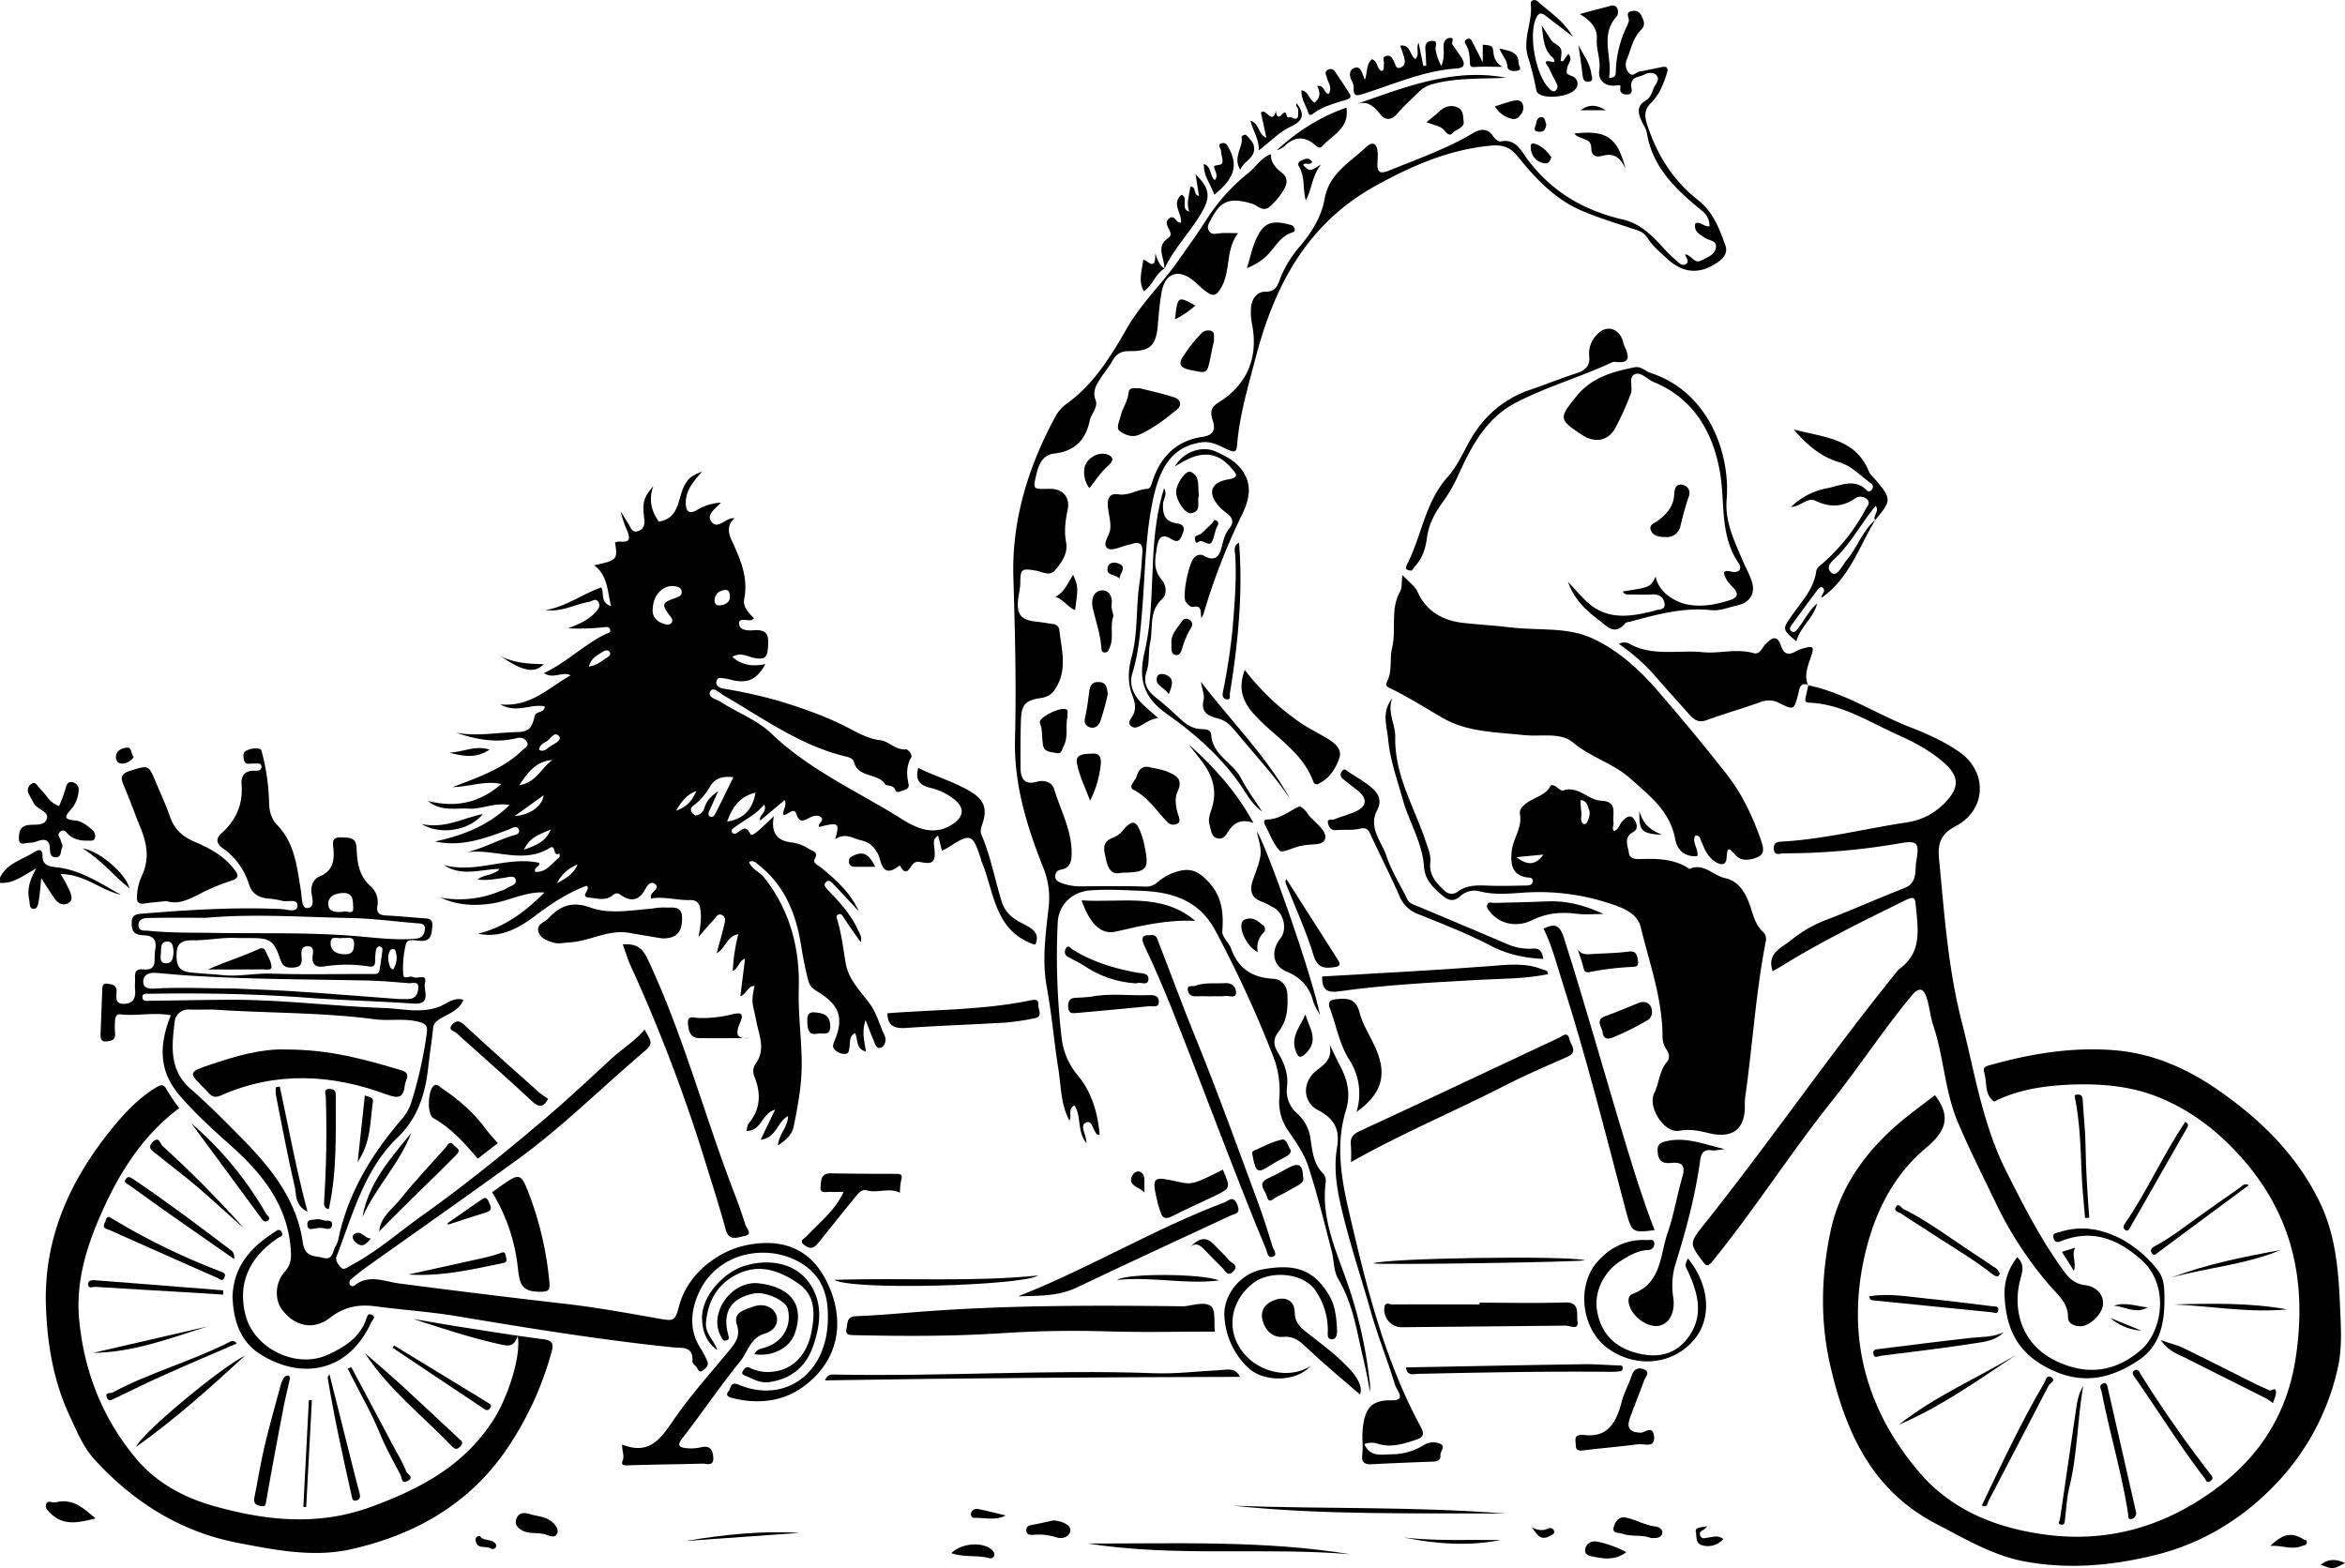 <svg id="Layer_1" data-name="Layer 1" xmlns="http://www.w3.org/2000/svg" viewBox="0 0 956.54 639.79"><title>escapade</title><path d="M17.25,407.64c2.88-5.88,9.1-7.28,14-10.41,1.79-1.14,3.37-1.39,3.34,1.66,0,3.6,2.48,4.21,5.41,4.52,10,1,18.11,6.54,26.57,11.26-8.28-1.91-15-8.47-24.59-8.45a61.07,61.07,0,0,1,3.77,7c.6,1.54,1.39,3.72-.63,4.85s-4,.23-5.25-1.45c-1.88-2.49-3.48-5.2-5.79-8.72-.39,3.64-.5,6.33-1,8.93-.29,1.42-.32,3.8-2.43,3.53-1.5-.19-1.18-2.29-1.48-3.66-.91-4.16.12-7.94,2.86-12.78-5.49,3-9.48,6.35-14.79,5.87Z" transform="translate(-17.25 -49.6)"/><path d="M357.92,392c1.89-6.81,1.52-7-6.6-5-.6-1.53,2.52-2.66.68-4.08-1.35-1-3.13-.36-4.6.34-2.25,1.08-3.94,2.41-5.31-1.52-1.12-3.19-3.37.55-5.27.36-.53-1.95,1.6-3.62.5-6.08l-10,8.39c-.67-2.48,3-3.17,1.68-6.6-3.67,4.49-8.64,6.56-12.78,9.86a1.19,1.19,0,0,0-.09,1.88,1.58,1.58,0,0,0,1.38.06c2-1,3.88-4,5.83.33.41.9,2.23-.55,3.14-1.33,1.87-1.6,3.61-3.34,6.42-6-1.29,7,1.47,9.89,6.85,10.65a16.83,16.83,0,0,1,7.53,2.7c1.3.91,4,1.07,2.27,4.16-.9,1.63,1.56,2.55,2.71,3.51,5.87,4.92,11.69,9.84,15.34,17.82-3.7-4-6.76-7.33-9.93-10.59-.91-.94-2.07-2.7-3.48-1.42s.15,2.58,1.1,3.59c4.54,4.84,9.09,9.67,11.84,15.85.65,1.46,1.81,2.72,1.22,5.14-2.47-3.54-4.8-6.69-6.89-10-.67-1.06-1.23-1.89-2.41-1.24-1,.55-.4,1.58-.16,2.4,1.65,5.71,2.34,11.59,3.33,17.43,1.12,6.67,6,11.33,9.79,16.47,2.95,4.05,4,8.72,6.08,13,.79,1.68.25,4.36-1.57,5s-2.39-1.76-3-3.19c-1-2.28-1.83-4.62-3.19-8.08-1.71,5-.39,8.83.11,12.8-4.12-1-3.13-4.82-4.42-7.54-2.55,1.41-1.89,3.76-2.25,5.7-.21,1.2-.12,2.73-1.83,2.81a5.51,5.51,0,0,1-4.31-1.86c-.9-1-.59-2,0-3.37,4.23-10.14,1.44-15-6.76-20.09-2-1.24-3.29-2.2-3.89-4.49-1.26-4.84-2.21-9.72-3-14.66-2.06-12.89-6.78-24.44-17.46-32.77-.93-.72-1.74-1.93-3.74-1.07,1.12,3,4.28,4,6.06,6.23,10.65,13.41,14.73,29,14.23,45.64-.31,10.47,1.25,20.77,1.2,31.17-.05,8.49-1.62,16.75-3.29,25-.62,3.1-3,5.4-6.43,7.63.49-4.77,4.09-7.51,4.15-12-4.53,2.43-4.75,8.95-11.17,9.66,2.06-4.28,3.79-7.9,5.87-12.23-5.41,1.35-5.56,8.91-11.7,8.62.38-1.32.39-2.34.9-2.95,5-6,5.14-12.51,2.25-19.51a5.49,5.49,0,0,1,.77-5.16c4.11-5.71,1.06-11.87.09-17.35-1.07-6-2.43-7.23-.63-14.17-2.88,0-3.15,3.17-5.84,4.27.66-5.28,1.27-10.23,1.91-15.39-2.45.82-2.52,3.74-5,5.06a74.36,74.36,0,0,1,2.26-15.05c-4.76.85-5.07,5.7-8.84,7.8,1.1-4.07,2.16-7.62,3-11.23.33-1.46,1.06-3.4-.75-4.35s-2.51.93-3.42,1.89c-2,2.06-3.79,4.25-6.25,7.06.81-4.21,1.33-7.72.78-11.31-.4-2.64-1.61-3.84-4.22-3.78-5.35.13-10.58-1.55-15.92-.65,0-.74-.12-1.14,0-1.42.7-1.49,3.57-2.83,1.77-4.38-2.09-1.8-3.56,1.08-4.36,2.46-2.75,4.7-6.13,4.49-9.93,1.76-1.44-1-2.32-.33-3.28.41-2.95,2.25-6.29,1.09-9.36.83-4.29-.38,1.05-3.59-1.16-4.84-7.57,2.85-14.2,7.19-20.78,12.14s-14.08,9.41-23.43,7.4c10.59-2.56,19-8.69,27.11-16.81-7.76-.4-14.18,3.31-21.05,4.43-7.28,1.17-14.41.85-21.28-2.32a43,43,0,0,0,24.32-2.71,11.26,11.26,0,0,0,2.46-1c1.45-1.11,4.49-1.42,3.73-3.76-.61-1.85-3.28-.77-4.88-.58-3.37.41-6.7,1.17-10.62.63,2.77-2.16,6.43-1.47,9-4.31-7.9.16-15.55,3.3-22.71-1.59,13.08,3.67,25.75-3.72,38.86-.88.5,1.6-2.3,1.72-1.65,3.66,4.52.38,6.68-3.4,9.65-5.72.57-.45.43-1.85,0-1.67-2.63,1.21-1-4-3.7-2.35-11,6.84-22.7.05-34.07,1.81,6.44-1.49,12.14-4.63,18.26-6.63,1.39-.46,3.88-.63,3.19-2.61-.75-2.14-2.9-.53-4.2-.05-9.59,3.56-19.13,7.18-29.94,4.84,11.2-2.43,21.49-6.3,30.38-14.86-6.32-1.15-11.45,1.82-16.83,1.48s-11,1.3-16.49-3.14c11.91,3,21.5.43,29.93-6.92-6.61-1.49-12.86,1.11-19.86,1.28,10.51-4.07,20.7-7.45,28.57-15.16.93-.91,2.81-1.59,1.67-3.39-.92-1.44-2.23-1.89-4.16-1.42-8.48,2.1-16.69.48-24.8-2.3,8.28,1.68,16.5,0,24.72-.18,5.07-.13,6.24-1.34,7.52-6.66.51-2.09,4-.94,4.05-3.84-5.6-1.21-11.37,3-18.13-.82,12.49,1.18,19.73-6.88,28.73-11.85-3.57-1.75-7,1.72-10.91-.92,9.36-4.42,16.25-11.52,25-15.84.92-.45,2.43-.52,2-1.92s-1.77-1-3.14-.87a97.3,97.3,0,0,1-14,.37c4.08-1.62,8.09-3.18,11.07-6.46,1.08-1.2,2.32-2.5,1.28-4.27s-2.5-.3-3.77-.08c-5.88,1-11.31,4.31-17.64,3.33,8.15-1.33,14.75-6.44,22.58-9.2,1.36,2.41-.57,6.12,4,7.64-1.57-6.23-1.29-12.38-6.87-16.69,9.31-2,9.62-2.34,8.48-9.24,1.81-1.33,7.44,1.64,5.15-4.39a47,47,0,0,1-2.87-8.4c1.11,1.78,2.23,3.54,3.3,5.33.9,1.51,1.48,3.59,3.88,2.76s2.76-2.83,2.45-5.23c-.83-6.43-.25-8.44,3.74-13.15-2.17,6-.56,10.53,2.23,14.51,8.67-1.4,7.6-9.62,10.57-15,1.44-2.6,3.13-4,7.1-5.38-3.89,4.22-6.53,7.7-6.68,12.29-.11,3.46,1,5.56,4.78,3.23a20.91,20.91,0,0,1,9.58-2.88c-2.42,2.56-6.32,5.08-3.74,8,2.73,3.11,5.77-2.17,9.27-1.62-3,2.59-2.68,5.7-1.27,8.79,3.53,7.69,7,15.29,5.2,24.22-.63,3.13,1.87,5.58,4,7.81-.5.38-.73.68-1,.73-1.81.3-5.08-.92-5.09,1.21,0,3.17,3.84,3.1,6,2.94,6-.47,6.14,2.51,5.78,7.19-.3,4.1-1.47,4.79-5.39,4.13-2.77-.46-5.65-2.61-9.15-.47,4.14,3.67,8.65,3.93,13.5,2.95-3.58,6.31-7.07,8-13.62,6.5a20.61,20.61,0,0,0-2.62-.6c-1.33-.09-3.18-.92-3.68,1-.55,2.1,1.4,2.86,2.9,3.13a192.71,192.71,0,0,1,22.51,5c10.14,3.06,20.07,6.59,29.44,11.57,3.79,2,7.45,3.93,11.95,4.46,3.57.41,6.27,4.21,10.54,3.72.58-.07,2.74,2.11,2.07,3.27-2.07,3.56-1.9,7.12-1.1,10.87.35,1.61-.75,2.23-2.08,2.58-1.15.29-2.63,1.45-3.3-.18-.9-2.18-3.63-1.53-4.1-2.25-3.09-4.81-11.07-2.53-12.76-9.08-.33-1.28-1.66-1.87-2.91-2.18C344,354,328.73,342.76,312.53,333.36c-1.75-1-4.33-3.75-5.47-1.77-1.49,2.58,2.41,3.24,4.1,4.34,6.91,4.47,15,7.4,20.91,13.1,15.53,14.87,35.1,23.47,52.95,34.68,5.51,3.47,12.59,7.08,20.1,2.59,5.56-3.32,6-7.26.64-11.13a25.19,25.19,0,0,0-9.21-4.2c-4.38-1-6-3.4-4.74-8.06,6.86,3.4,14.24,5.52,20.88,9.38,5.83,3.38,7.44,7,5.35,13.24-.53,1.59-1.08,3.17-.43,4.69,3.76,8.79,5.43,18.21,8.26,27.28,1.52,4.89,5,7.12,9.09,9.2,3.3,1.69,6.57,3.52,4.67,8.22a4.07,4.07,0,0,1-.91-.12c-16.08-5.74-15.86-21.63-21.22-34.05-.06-.16,0-.36-.09-.53-3.35-10.51-4.24-10.83-13.35-4.89-.71.46-1.51.8-2.58,1.36-.56-2.19-1-4-1.57-6.14-2,1.2-1.8,2.73-1.61,4.31.8,6.6-.32,7.66-6.34,6.29a2.82,2.82,0,0,0-1.93.65c-1.75,1.3-2.79,6.2-5.66,1a.93.93,0,0,0-.49.15c-7.22,5.55-7.07-2.62-8.72-5.35-1.86-3.09-3.48-4.45-7.08-5.26C364.88,391.58,362.11,389.26,357.92,392Zm-41.54-25.28c-4.35-.61-7.73.46-9.61,4a27.76,27.76,0,0,1-5.38,6.55c-.94.93-2.74,1.48-2.23,3.21.23.78,1.38,1.88,2,1.82a4.2,4.2,0,0,0,3.41-3.07c.83-2.59,2.26-4.51,5.66-6.87-1.58,3.49-2.57,5.71-3.58,7.91-.38.84-.78,1.79.13,2.4s1.78-.14,2.16-.91C311.46,376.82,313.9,371.79,316.38,366.75Zm-32.83-69c-.45,2.9,1,5.29,4.41,6.37,1.12.36,2.65.71,3.36-.65.53-1-.28-1.93-1-2.84-3.33-4.43-3-5.18,2.75-7.14,1.3-.45,2.4-1.07,2.24-2.55s-1.37-1.88-2.71-2.12C288.09,288,283.74,292,283.55,297.76ZM325.44,373c-6.58,1.56-9.58,6.17-11.58,11.8C320.86,383.74,324.3,379.54,325.44,373Zm-82.89-13.32c-6.66.5-10,5.08-13.47,10.25C235.85,369,238.1,362.82,242.55,359.67ZM315,293.1c-.08-1.74-.39-3-2.07-2.78-2.28.31-4,1.43-4.18,4-.13,1.56.66,2.42,2.15,2.27C313.19,296.34,314.93,295.35,315,293.1Zm-87.81,89.43c6.32-.38,11.27-4.13,11.82-8.46Zm3.73,13.78c5.09-1.93,8.8-3.14,11-8.28C237.44,390,233.57,390.93,230.94,396.31Zm26.52-74.75c3.41-.55,5.36-2.36,7.52-3.73.72-.46,1.58-1.23,1-2.14-.69-1.11-1.81-.82-2.77-.2C261,316.89,258.47,317.9,257.46,321.56Zm-4.64,80.77a15.62,15.62,0,0,0-8.34,7.6C247.83,408.06,251.26,406.29,252.82,402.33Zm-15.68-46.81c1.89,1,3-.31,4-1,1.73-1.27,5.49-2.74,4.22-4.45-1.88-2.54-3.6,1.27-5.44,2.21C238.76,352.85,237.39,353.54,237.14,355.52ZM293,380.34c5.06-1.68,6.78-4.76,8.32-8C297.79,373.6,295.49,376.1,293,380.34Z" transform="translate(-17.25 -49.6)"/><path d="M806.53,496.41c6.77,8.89,4.42,14.78-3.73,21.6-14,11.7-21.59,28-25.32,45.64-6.86,32.41,1.27,61.47,22.53,86.48,13.35,15.72,31.58,22.94,51.76,25.6,26,3.43,49.27-3.66,70-19.19,17.63-13.2,28.51-30.6,31.88-52.72,4.62-30.26-.71-57.45-21.4-81.14-9.79-11.22-21.06-20-34.64-25.48-11.9-4.79-24.78-5.66-37.5-5-9.6.53-19.21,2-28.12,6.2-.48.22-1.22.74-1.44.58-3.76-2.8-2.78-7.23-3.72-11-.4-1.62-1-2.91,1.46-3.62,16.67-4.75,33.54-7.62,51-6.31,16.26,1.23,30.52,7.66,43.6,16.87,17.09,12,31.67,26.48,40.8,45.6,6.3,13.19,7.48,27.58,8.07,41.86.36,8.53,1,17.26-1,25.75a99.58,99.58,0,0,1-26.23,48c-13.35,13.59-29.13,23.17-48,27.88-18,4.49-36.18,6-54.19,2.5C829.75,684,818.39,677.23,807,671.3c-26.32-13.65-37-37.68-43.19-64.66-4.2-18.3-3.7-36.85.2-55S778.72,518.79,793,506.9C797.44,503.25,802.07,499.87,806.53,496.41Z" transform="translate(-17.25 -49.6)"/><path d="M86.92,463.82c-7-1.32-13.83.41-20.57-.37-1.68-.2-2.09,1.19-2.16,2.49a33.2,33.2,0,0,0,0,5.37c.27,2.64-1.56,2.93-3.35,3.17-2.32.31-2.66-1.22-2.58-3.05.24-6.1.49-12.19.71-18.29.05-1.44.37-2.48,2.15-2.19s3.61.35,3.66,2.95c.05,2.33-.92,5.52,3.31,5.25,3.87-.24,4.57-2.74,4.25-6-.14-1.42.05-2.88,0-4.31-.18-2.54.26-4.06,3.48-3.74,5.73.59,4.17-4.08,4.62-7.09s1-6.27-3.72-6.75c-2.52-.26-5.49,0-5.72-4.07-.17-3,.21-4.5,3.76-4.79,19.11-1.55,38.22-2.8,57.42-1.9,2.17.1,6.26,1.65,6.42-1.29.16-3.16-4-1.48-6.23-2.09a35.71,35.71,0,0,0-5.84-.93c-3.86-.39-6.55-2-7.79-6a28.1,28.1,0,0,0-10.59-14.49c-2.87-2.09-2.79-4.11-.59-6.08,6-5.4,8.89-11.87,8.22-20.05-.25-3,1-5.48,4.89-5.52,1.14,0,3.38.29,3.2-1.82-.14-1.66-2-1-3.09-1.11-1.44-.19-3.44.92-4-1.47-.26-1.19-.56-2.74.55-3.53a7.83,7.83,0,0,1,5.71-1c.83.11.92.9,1.09,1.62a88.44,88.44,0,0,1,2.88,20c0,3.62.84,6.9,3.26,9.4,7.29,7.51,8.11,17.26,9.72,26.76.45,2.7.18,7.39,2.59,7.18,3.64-.31,1.68-4.55,1.67-7.16s1.1-4.78,3.33-5.71c5.31-2.21,6.14-6.31,5.67-11.32-.22-2.23-.82-4.85,3.12-4.63,3.14.16,6.12-.32,6.33,4.33.26,5.63.79,11.14,5.56,15.44a8.7,8.7,0,0,1,3,7.81c-.63,3.23.66,4.14,3.6,4.28,4.84.22,9.66.7,14.49,1.08,2.28.18,4.68-.16,4.21,3.64-.37,3.08-.33,5.68-4.57,5.64-2.11,0-5.46-1.32-6.19,1.37a40.78,40.78,0,0,0-1.07,12.24c.11,2.46,2.84.42,3.92,1.12,1.65,1.07,6-1.7,4.93,2.39-.72,2.89,3,9-4.72,8.45-14.66-1-29.37-1.34-44-2.43-21.16-1.58-42.33-1.92-63.52-1.57-1.21,0-3.08-.29-3,1.33,0,2,2.07,1.53,3.39,1.51,11.11-.1,22.23-.38,33.35-.39,20.67,0,41.2,2.63,61.82,3.36,7.44.26,15,2.29,22.36-.48,3.21-1.2,6-4,10-2.91-1.71,4.49-6.18,5.7-9.62,7.88-1.75,1.1-2.53,1.91-2.73,3.89-.56,5.35-1.43,10.66-2,16-1.21,10.75-4.26,20.53-12.42,28.38-12.31,11.84-17.26,27.76-22.94,43.2-.62,1.68-1.16,3.39-1.88,5-.93,2.1.53,3.53,1.55,4.79,1.14,1.42,2.5.18,3.79-.5,10.8-5.69,19.92-13.79,29.78-20.8C206.77,533.21,223.07,520,239,506.49c9.41-8,18.44-16.45,27.51-24.83,4.46-4.12,9.75-7.3,13.66-12,3.41,5.87,3.43,5.9-1.2,9.86-16.9,14.43-32.71,30.15-50.73,43.23C208,537.44,187.45,551.83,167,566.38c-2.18,1.56-4.3,3.23-6.35,5a1.8,1.8,0,0,0-.66,2.37,1.26,1.26,0,0,0,1.89.29c5.85-4.67,12.21-1.58,18.16-.8q33.84,4.42,67.76,8.31c12.46,1.43,24.83,3.68,37.19,5.85,7.46,1.31,7.49,1.51,9.43-5.52,3.4-12.32,15.48-22.09,28.1-24.42,13.47-2.48,24.21,1.32,30.83,12.92,9,15.83,7.38,34.16-9.35,45.62-8.14,5.58-18.09,6.49-28,4-1.67-.41-3-1.15-1.56-2.77,1-1.11.63-4.14,4-2.72,18.48,7.73,35.19-3.82,36.42-24.69.55-9.31-1.05-17.76-8.83-23.52-13.64-10.08-36.75-6.88-44.32,12.12-3.05,7.68-3,15,1.76,22a32.89,32.89,0,0,1,2.19,4.31c1,2-.5,3.09-1.73,4-1.71,1.28-1.95-.8-2.7-1.54s-1.56-1.47-1.52-2.16c.4-6.43-4.31-5.34-8.11-5.73-29.54-3.06-58.84-7.83-88.11-12.72-11-1.83-22-2.52-33-4-6.72-.93-12.81.13-18.6,4.64-6.84,5.32-14.51,3.51-19.65-3.39-3-4-2.83-10.89,1.14-15.33,2.33-2.59,2.71-5.09,2.53-8.27-1-18.22-11.14-31.24-24-42.78-7.59-6.82-15.19-13.56-21.83-21.44C81.66,485.78,82.38,475.29,86.92,463.82Zm17.23-2.33c-3.24,0-6.47.07-9.7,0a5.58,5.58,0,0,0-5.9,4.53C87.37,475.94,86,486,95,493.86c7.44,6.47,14.37,13.54,21.3,20.57,11.71,11.89,22,24.94,24.45,42,.91,6.39,4.9,5.43,8.41,6.37,4,1.07,3.76-2.89,5.06-4.92a9.16,9.16,0,0,0,1.1-3c3.91-18.33,13.19-33.82,25.18-47.93a20.21,20.21,0,0,0,4.41-7.24,170.64,170.64,0,0,0,6.44-28.7c.34-2.8-.36-3.68-3-4.42-6-1.68-12.17-.35-18.21-1.13C148.26,462.57,126.15,463,104.15,461.49Zm-2.83-37.44c-7.9,0-15.79-.08-23.69.07-1.68,0-3.87.46-3.87,2.87,0,2.73,2.35,2.17,4,2.34,8.75.93,17.54.74,26.33.88,19,.32,38-.26,57,1.2,8.49.65,17,1.9,25.64,1.17,2.63-.22,3.48-1.52,3.8-3.57.44-2.78-1.79-2.6-3.5-2.75-9.26-.77-18.52-2-27.8-2.14C139.91,423.74,120.62,422.34,101.32,424.05Zm12.47,8.25c-5.93-.33-11.81,1-17.66.93-5.51-.05-7,1.55-6.85,7,.12,4.37,2.11,5.7,5.6,6.1,4.42.5,8.86.67,13.28,1.12,6.64.67,13.18-.85,19.85-.62,13.7.46,27.42.1,41.13.15,1.35,0,2.62.15,2.91-1.5.47-2.63.81-5.29,1.17-7.95.1-.71,0-1.49-.83-1.71-1.18-.3-1.64.67-1.78,1.48a24.46,24.46,0,0,0-.32,4.28c0,1.79-.62,2.67-2.57,2.32a58,58,0,0,0-18.18,0c-2.84.37-5-.17-4.81-3.82.12-1.84,1-4.46-2.1-4.4-2.83.05-2.51,2.78-2.34,4.57.32,3.5-1.21,4.1-4.34,4.13s-3.81-1.68-4.6-4.05c-2.28-6.78-4.13-8-11.1-8Zm-1,20.6c8.4.39,16.8.64,25.18,1.2,13.57.89,27.13,2,40.69,3a46,46,0,0,0,5.38.08c2.73-.12,3.66-2.18,3.84-4.38.26-3.13-2.38-1.94-3.86-2.06-5.88-.48-11.77-1-17.67-1.11-24.51-.5-49-.47-73.51-2.1-4.1-.28-8.18-.74-12.28-1-2.62-.17-4.95.82-4.88,3.7s2.86,2.8,4.94,2.69C91.39,452.3,102.11,452.91,112.83,452.9Zm44.53-31.32c1-.7,4.26,1.55,4-1.57-.15-2.25.37-6.26-4.15-6.07-2.89.12-5.8,1.07-6,4.12C151,421.74,154.1,421.87,157.36,421.58Zm-.46,10.67c-1.57.57-4.73-1.4-4.75,2.17,0,3.31,2.6,4.41,5.58,4.51,2.52.08,3.82-.7,4-3.69C161.87,431,159,432.59,156.9,432.25ZM88.08,438c-.28-1.75-.11-4.41-2.73-4.26-2.91.17-2.23,3.11-2.49,5.07s-.22,3.94,2.38,3.79S87.79,440,88.08,438Zm89.48,7.21a8.64,8.64,0,0,0,.83-8.14c-.07-.21-1.65-.28-1.82,0-1.47,2.44-1.07,5,0,7.42C176.67,444.59,176.88,444.66,177.56,445.17Z" transform="translate(-17.25 -49.6)"/><path d="M585.19,334.51c-2.24,5.6,1.31,10.65,1.19,15.69-.35,15.44,7.5,28.21,12.2,42,1,3.09,2.45,6,2.1,9.31-.55,5.11,2.41,8.34,5.75,11.45a4,4,0,0,0,5.42.42c4.15-3,8.76-2.56,13.44-2.41,4.84.15,9.68,0,14.52-.09,1.25,0,2.71-.24,2.63-1.95-.07-1.51-1.46-1.2-2.47-1.37-5.67-1-6.64-4.85-6.12-10.41.5-5.37,4.35-9.75,3.42-15.22-.31-1.81.5-2.78,1.84-4,3.21-3,8.25-3.32,10.54-7.59.42-.78,1.62-.3,2.42.25s2,1.77,2.66,1.55c6.27-2.2,10.28,3.91,15.7,4.15,6.85.31,4.45,5.38,5,8.88.17,1.07-.79,2.31.16,3.49,2-.6,2.21-2.72,3.4-4s3-2.91,4.46-1.24c1.21,1.39,2.54,4.24,0,5.64-4.08,2.24-2.12,5.74-1.8,8.4.38,3.17,3.89,2.63,6.22,2.59,6.37-.13,12.57.19,18.12,3.81.15.1.36.3.46.26,5.78-2.62,9.59,2.72,14.5,3.76,5.9,1.24,8.64,6.62,10.4,11.95,1.19,3.61,2.07,7.23,5,9.92a4.06,4.06,0,0,1,1.17,3.95c-4.13,21.06-5.37,42.5-8.42,63.7a21.71,21.71,0,0,0-.11,3.23c.11,9.44-4.75,13.54-14.3,11.37-4.2-1-8-1.89-12.52-1.05-5.91,1.1-13-9.54-10.15-15.34,2.06-4.14,2-9,5.16-12.72,1.27-1.47,1-3.42-.13-5a9.79,9.79,0,0,1-1.65-5.92c-.14-15.19-5.34-29.46-8.85-44-1.55-6.41-8.57-8.45-14.23-10.25a91.49,91.49,0,0,0-34.39-3.87c-5.68.39-11.47.86-17.15-.6a8.55,8.55,0,0,0-8,2.09c-2.6,2.29-4.78,1.62-7.05-.27-3.77-3.14-7.24-6.4-7.61-11.8-.66-9.82-6.06-18.18-8.66-27.44-2.31-8.22-5.18-16.11-6-24.83C582.82,345.18,580.81,339.84,585.19,334.51ZM662,376a33,33,0,0,0,.3,5c.35,1.62-.93,3.59,1,4.83.21.14,1-.21,1.22-.53.89-1.74,1.62-3.7.84-5.55C664.76,378.41,664.8,376.42,662,376Zm-26.21,23.32c3.77,2.79,7.4,4.06,11-1.06Z" transform="translate(-17.25 -49.6)"/><path d="M589.29,284.24c2.54,2.72,5.16,4.44,6.21,6.85,3.58,8.15,10.59,11.74,18.39,12.63,6.52.75,13.25,1.07,19.77,1.88,11.19,1.38,22.93-.41,33.54,4.64,10.31,4.9,18.71,12.46,26.09,21,9.71,11.23,19.22,22.65,28.36,34.34,6.3,8.07,10.66,17.33,14,27.05.88,2.59,1.6,5.24-1.25,6.57s-6.67,2-9-.51c-2.69-2.86-3.55-4.28-3.87,1-.18,3.09-2.42,2.92-4.61,1.54-3.25-2.05-4.48-5.43-5.84-8.74-.38-.94-.57-2.18-2.31-2-1.55,2.84,1.42,5.27.85,8.43-5,.38-8.23-2.36-9-6.8-2.08-11.51-10.35-17.76-18.4-24.93-7.06-6.29-16.16-8.57-23.32-14.65-5.1-4.32-13.08-2.3-19.75-3-11.49-1.27-23.34-1.1-33.62-7.12-7.21-4.22-14.27-8.7-21.82-12.31-1.52-.72-1.06-1.63-.59-2.57,2.14-4.32.9-9.25,1.93-13.39,1.94-7.76-.91-16.09,3.42-23.42C589.22,289.25,588.92,287.17,589.29,284.24Z" transform="translate(-17.25 -49.6)"/><path d="M754.77,329.18c15,3.05,27.63,11.66,41.61,17.09,7,2.73,13.8,5.75,20.06,10.09,11.69,8.12,11.19,23.75-1.63,30.41-5.83,3-7.22,7-6.63,13.05,2.17,22.31,3.66,44.79,9.25,66.53,5.28,20.55,8.44,41.78,18.17,61.09,7,13.94,14.1,27.82,23.3,40.5,2.25,3.11,4.59,5.5,8.94,6,3.68.46,7.22,3,7.27,7.31s-5.39,9.38-9.13,9.44c-2.5,0-5.16-1-5.17-3.59,0-6.07-4.19-9.17-7.64-13.22a151.78,151.78,0,0,1-21.46-32.71c-5.33-11.14-10.93-22.12-15.76-33.51-5.46-12.87-5.78-26.86-10.17-39.9-1.19-3.53-1.45-7.36-2.58-10.92-1.36-4.3-3.3-4.51-6.19-1-11.49,13.79-21.26,28.88-32.44,42.89C747.6,520,733,543,715.83,564.13c-1.83,2.26-2.46,2.25-4.13,0-5.05-6.82-5.4-7.38,0-14.15,27-33.79,51.43-69.47,78.6-103.1a10.14,10.14,0,0,1,1.77-2c9.42-6.82,7.49-16.52,6.63-25.94-.23-2.46-.37-3.93-3.83-2.24-17.29,8.5-34.59,16.95-51,27.11-1.19.74-2.42,1.39-3.53,2-2.59-7.44,3.89-9.59,7.63-12.74a53.36,53.36,0,0,1,15.2-8.55c10.36-4,20.52-8.56,30.88-12.58,5.5-2.14,4.19-7.16,4.87-11,1.42-8,.3-8.56-7.71-7.11a275.36,275.36,0,0,1-46.5,3.92c-1.4,0-3.83,1.28-3.93-2-.09-2.82,2.13-2.71,3.68-2.81,17.07-1,33.63-5.26,50.45-7.79a26.77,26.77,0,0,0,15.52-7.86c6.34-6.42,6.15-11.14-.86-17.07-5.52-4.67-11.88-8-18.42-10.93-11.67-5.21-22.61-12.51-36-13-1.56-.05-1.67-.94-1.38-2.15.4-1.74.77-3.48,1.15-5.22Z" transform="translate(-17.25 -49.6)"/><path d="M90.38,501.69C74.92,513.27,65.32,529,57.85,546.3c-5.67,13.16-9.62,26.83-8.35,41.16,1.89,21.35,9.48,40.85,23.36,57.34,8,9.51,18.82,15.52,30.75,19,21.54,6.19,43.1,8.61,65,.6,20.28-7.44,38.55-17.12,50.39-36.28,5.54-9,10.89-25.28,9.42-33.49-1.54,4.92-4.26,4.11-7.74,3.32-11.82-2.65-23.28-6.49-34.84-10.2,6.67,1.11,13.32,2.29,20,3.34,11,1.71,21.95,3.5,33,4.9,3.81.48,4.31,1.9,3.39,5.21a131.9,131.9,0,0,1-19.3,41.1c-15.32,21.68-37.33,33.74-62.57,39.4-15.17,3.41-30.67.33-45.88-2.58-23.46-4.49-42.47-16.46-58.47-33.82-4.73-5.13-7.22-11.33-10.11-17.52C39.14,613.48,36.6,598.5,36,583c-1.07-27.8,9.51-51.39,26.51-72.45,5.23-6.48,11-12.74,18.3-17.21,2-1.25,3.22-1.61,4.54,1A66.89,66.89,0,0,0,90.38,501.69Z" transform="translate(-17.25 -49.6)"/><path d="M535.7,112.5c-.24,3.48,2.06,5.68,4.3,7.47,2.61,2.09,2.39,4.15,1.19,6.57a27.16,27.16,0,0,1-5.71,7.1c-3,2.94-5.24-.31-7.74-1-8.93-2.59-12.66-1.15-16.63,6.69-.71,1.4-1.77,2.8-.69,4.5s2.7,1.11,4.32.95c2.25-.23,4.54-.06,7.57-.06-5.25,6.84-2.95,15.1-6.81,22-2.12,3.79-3.4,3.75-6.05,2-2.07-1.39-3.75-3.34-5.73-4.88-6.07-4.74-11.37-2.62-12.68,5.18-.72,4.24-1.13,8.53-1.47,12.82-.7,8.73-3,11.11-11.55,11-3.29,0-5.37,1-6.95,3.91-1.37,2.49-3.3,4.67-4.83,7.09-1.7,2.7-3.51,5.22-2.09,8.95,1.16,3-1.82,5.57-2.42,8.49-1.62,7.86-6.14,12.42-14.37,13.35-4.52.51-6.26,3.93-7.27,8.14-1.54,6.5-1.76,6.45,5.22,6.26,5.31-.13,8.53,3.3,7.45,8.52-.92,4.44-1.5,8.71-.64,13.26s-1.82,8.34-4.62,11.57c-2.13,2.46-5.12.46-7.56.05-6-1-6.46-.79-6.51,5,0,2.31-.68,4.6-.91,6.91-.59,6,1.23,8.2,7.24,8.86,2.31.26,4.61.63,6.9,1a2.77,2.77,0,0,1,2.68,2.29c.88,8,3.42,16.12-1.45,23.86a7.66,7.66,0,0,1-5.85,4c-6.7,1-8.16,2.69-8.36,9.46-.19,6.28-.21,12.58-.14,18.86,0,4.43,1.39,7.44,6.87,5.83,2.81-.82,6,.37,6.78,2.87,2.6,8.67,7.19,16.84,7.19,26.21,0,3.21-.43,6.15-4.43,6.84a2.61,2.61,0,0,0-2.28,2.61c-.09,1.56,1.09,2.24,2.23,2.7a21.46,21.46,0,0,0,8.41,1.49c8.8-.07,17.6-.17,26.4.1a6.65,6.65,0,0,0,4.75-1.85,21.72,21.72,0,0,1,9.56-4.69c3.72-.71,6.47.11,9.82,3.24,6.73,6.3,7.61,13.29,7,21.59-.16,2.23,2.71,4.54,3.59,7,2.92,8.23,8.68,11.88,17.28,12.33,2.88.16,5.42,2.35,5.65,6.11.33,5.51,0,10.89-3.49,15.36-2.41,3.07-2.24,5.54-.27,8.75,2.55,4.15,4.25,8.76,3.64,13.8A12.23,12.23,0,0,0,546.47,504a16.61,16.61,0,0,1,5.34,10.21c.79,5.12,1.19,10.34,5.27,14.31a4.72,4.72,0,0,1,.92,3.54c-1.88,14.57,4.16,27.56,8.72,40.62a184.06,184.06,0,0,1,9.11,39.67,17.35,17.35,0,0,1,.17,5.15c-1-7.21-2.88-14.2-4.39-21.27-1.84-8.56-3.85-17-8.44-24.74-2-3.39-1.73-7.63-2.71-11.41-3.05-11.74-5.9-23.55-9.7-35-1.75-5.29-5.3-10.06-8.46-14.78A20.27,20.27,0,0,1,539.14,497a38.9,38.9,0,0,0-2.86-17.25,475.69,475.69,0,0,0-23.36-50.6c-6.45-12.12-17.44-15.61-30-16.1-7-.27-13.92-.7-20.9-.19-7.32.55-13,5.69-13.32,13.25a287.77,287.77,0,0,0,1.64,47.32A29,29,0,0,0,457,488.5c5.75,7,8,15.23,8.82,24.15-.59-.09-.81-.06-.94-.16-1.88-1.46-2-6-4.57-4.93-2.88,1.25.1,4.73.08,8.39-4-5-1.87-11-4.88-15.35-2.78,1.52-1,4.1-2,6.25-3.65-6.73-3.42-14.1-4.54-21.1-1.78-11.11-2.7-22.37-4.72-33.42-2-10.84-.5-21.46.69-32.11a32.94,32.94,0,0,0-2.14-16.66c-6.69-16.8-12-33.91-11.52-52.51.57-21.89,0-43.8-.66-65.71-.73-23.17,5.88-44.82,16.8-65.15a15.68,15.68,0,0,1,4.34-5.43c11.38-8,18.47-19.5,25.11-31.14,5.86-10.24,14.4-18.24,21.06-27.76,3.79-5.41,7.66-10.76,11.22-16.31a78.16,78.16,0,0,1,17.47-19.5C529.63,117.68,531.51,114,535.7,112.5Z" transform="translate(-17.25 -49.6)"/><path d="M704.63,153.34c2.77.44,3.73,4.06,6.57,2.54,2.32-1.24,5.31-2.15,5.93-5,.72-3.35-2.79-3-4.52-4.28-1.93-1.4-4.59-2.44-3.82-5.84,2.12-1,3.48,1.51,5.78,1.16a7.68,7.68,0,0,0-3.24-6.46C701,127,691.3,118,689,103.77c-.28-1.69-1.46-3.24-2.19-4.87-1.4-3.16-2-6.1,1.71-8.27,1.8-1,2.51-3,3.2-4.86s2.77-3.5,1.31-5.37c-1.15-1.48-3.63-1.19-5-.39-1.93,1.08-5.13.65-5.44,4.2-.12,1.3,1.16,3.69-1.26,3.91-1.43.14-3.66-.15-3.1-3,.23-1.21-1.53-.63-2.06-.59-4.65.38-7.12-2.52-6.56-6.25.66-4.44-1.33-8.35-1-12.65s-2.34-7.62-6.94-10.26c4.75-1.45,8.7-2.31,12.52-3.39,3.35-.95,3.49,3.24,2.59,4.22-7.19,7.85-1.63,16.8-3.21,25.09,2.72.2,2.73-1.19,2.79-2.73A45,45,0,0,1,681,60c.24-.47.34-1,.57-1.5.66-1.42-2-4,1.69-4.43a3.09,3.09,0,0,1,3.46,1.85c1.06,2,1.9,3.92-.06,5.86-3.33,3.31-4.1,7.86-5.76,12a5.08,5.08,0,0,0,.78,5.56c1.64,1.88,2.87-.34,4.3-.56,3.14-.49,6.23-1.26,9.36-1.85,2.41-.47,2.31,1.11,1.84,2.59-1.4,4.46-3.14,8.79-6.56,12.16-2.62,2.59-2.63,5.19-1.5,8.71,4,12.31,10.53,22.81,20.69,30.77,6.2,4.86,8.77,11.64,11.22,18.52,1.33,3.72-1.63,6.06-4.39,7.76-6.75,4.16-13.19,3.35-19.11-2.07-3-2.78-6.24-5.42-8.47-8.95-1.61-2.54-4.38-3-6.88-3.84-6.61-2.21-13.27-4.23-19.71-7-11.14-4.74-19-13.36-26.34-22.39-3.3-4.08-6.85-4.57-11.25-4.13-16.88,1.7-31.9,8.23-46.65,16.42-27.92,15.51-41.13,40.71-48.8,70.06-3.08,11.78-6.58,23.46-7.57,35.65-.25,3.06-1.12,3-3.64,1.91-3.48-1.49-6.54-3.68-11.07-3-12.13,1.83-17,10.67-19.78,24.25-3,14.64-3,29.62-4.25,44.46-.72,8.56-1.38,17.12-3.95,25.43-1.62,5.21.78,9.4,4.46,12.94,1.79,1.72,3.7,3.31,6.06,5.41-3.13.36-5.05,1.91-7.18,3.09-1.23.67-2.75,1.25-4,.05s-.27-2.54.34-3.42c2.14-3.12,1.45-5.92.21-9.24-1.84-4.9-1.69-10-.27-15.23,2.76-10.11,1.72-20.67,3.35-30.94.62-3.88.79-7.84,1.09-11.76.25-3.24-.87-4.92-4.4-3.57a6.15,6.15,0,0,1-1.05.24c-3,.64-6.89,2.73-8.65,1.56-2.57-1.72.74-5.16,1-8,.32-3.31-.83-6.39-1-9.62s1.05-4.95,4.33-4.46c4.14.62,7.59-1.92,11.51-2.21,1.65-.12,1.83-1.44,2.21-2.63,3.22-10.23,9.69-17.05,20.59-18.61,4.56-.66,5.35-3.06,4.17-6.68-1-3.1-1-5.29,2.21-7.24,11.77-7.23,16.52-18.42,13.8-32.12a24.28,24.28,0,0,1-.37-6.95c.32-3.46,2.55-6.27,5.64-6.22,4.46.07,5.14-2.5,6.32-5.62a44.84,44.84,0,0,1,7.85-12.77c4.91-5.83,8.88-12.09,10.22-19.7,1.76-10,10.23-14.68,16.73-20.78,3.06-2.87,4.81-1.58,4.91,2.89,0,1.08-.07,2.15-.13,3.23-.18,3.47.52,5,4.61,3.37,11.54-4.73,23.36-8.8,34.16-15.22,2.92-1.74,6-2.48,8.44,1.19.65,1,2.13,2.26,3,2.09,6.28-1.32,8.5,4,11.06,7.39,9.85,13.17,23.06,20.81,38.68,24.42,7.83,1.8,12.54,7.15,17.52,12.53,1.57,1.7,3.31,3.24,5,4.78.95.85,2.17,1.77,3.37.91C706.66,156.16,704.9,154.87,704.63,153.34Z" transform="translate(-17.25 -49.6)"/><path d="M512.8,592.89c-14.63,0-29.16.34-43.66-.09s-28.71-.2-43,.72c-20.27,1.32-40.5,1.27-60.77.8-1.83,0-3.35-.23-2.83-2.59s0-5,3.92-5.14c8.42-.3,16.82-1.07,25.23-1.73,35.83-2.79,71.72-2.72,107.61-2.31a9.81,9.81,0,0,0,1.08,0c3.71-.43,8.41-2,10.86,0C513.2,584.23,512.37,589.2,512.8,592.89Z" transform="translate(-17.25 -49.6)"/><path d="M754.93,329c-3.74-1.2-3.65,1.93-4.2,3.94-1.77,6.39-1.73,6.48-7.85,3.43a9.12,9.12,0,0,0-7.71-.26c-7.21,2.57-14.58,4.68-21.77,7.3-3.17,1.15-5,0-7-2.2-4.47-5.12-9.11-10.09-13.52-15.26a77.64,77.64,0,0,0-15.3-13.61,4.35,4.35,0,0,1,4.7.13c9.41,5,19.73,2.22,29.56,3.22,6.7.68,13.72-1.6,20.64.36,2.75.78,3.42-2.06,4.82-3.51,2.43-2.52,4.76-4.38,6.43.56,1.15,3.43,3.06,4,6.12,2.21a16.24,16.24,0,0,1,4.52-1.56c2.32-.56,2.72.15,2,2.52-1.27,4.16-3.49,8.31-1.63,12.9Z" transform="translate(-17.25 -49.6)"/><path d="M656.84,286.93c2.65,2.83,5.13,5.83,8,8.44,7.15,6.53,15.59,6.16,24.25,4.12a22.59,22.59,0,0,0,3.12-.78c1.61-.65,4.51,0,4-3-.42-2.63-2.33-3.76-5.12-3.58s-5.75.06-8.62,0c-1.21,0-2.59.29-3.26-1.23,11.23-1.72,11.23-1.72,13.42-6.09.88,5.65,7.1,10.76,14.46,11.67,5.44.68,10.7-.38,15.86-2.05,3.16-1,3.59-2.7,1.3-5.07-1.75-1.81-3.48-3.62-3.81-6.28,1.2-1,2.42-.26,3.62-.14,3.09.31,3.74-1.61,2.38-3.6-7.82-11.41-5.43-24.68-7.62-37.16-2.81-16-10.61-30-27-36.7-2.68-1.1-5.28-4.4-7.86-3.15s-.47,5.38-1.53,8A122.81,122.81,0,0,1,676,224.5c-2.91,5.08-8.33,5.87-13.32,2.61-9.77-6.4-9.53-7-2.42-15.78,6.27-7.81,14.8-10.07,23.79-11.88,2.57-.51,4.29,1.56,6.46,2.28,24.33,8,32.56,33.75,31.05,51.66-.74,8.83,2.91,16.4,6.21,24.12,1.26,3,2.79,5.81,3.89,8.82,1.88,5.2-.38,9.09-5.83,10.3-3.49.77-7.1,2.29-10.49,1.92-11.53-1.27-22.29,1.79-33.15,4.68-.69.19-1.63.2-2,.67-4.49,5.4-7.76.87-11-1.52C663.9,298.43,659.18,293.81,656.84,286.93Z" transform="translate(-17.25 -49.6)"/><path d="M85.19,417.23c-3,.32-6,.56-9.07,1-2.44.34-3.14-.62-3-3a21.41,21.41,0,0,1,2-8.33c3.09-6.52,2.19-12.82-.41-19.19-2.37-5.79-4.43-11.71-6.9-17.46-1.39-3.23-1.5-4.94,2.6-6.19,7.47-2.28,7.38-2.61,10.55,5,1.93,4.62,4.07,9.18,5.69,13.91,1.71,5,5.18,8,9.82,10,6.17,2.6,12,5.73,16.18,11.14,1.55,2,2.77,3.66-1.21,4.87a85.05,85.05,0,0,0-13.79,5.88C93.82,416.7,89.81,418.73,85.19,417.23Z" transform="translate(-17.25 -49.6)"/><path d="M559.61,475.76c1.8,3.69,3,6.27,4.3,8.76,3.08,5.73,4.34,11.62,2.36,18.05-4.28,13.94-1.92,27.84,1.26,41.47,7,30.14,14.36,60.25,29.27,87.77,1.49,2.75,1.16,4.18-1.74,5.13-5.13,1.68-10.21,3.43-15.73,1.73a7.94,7.94,0,0,0-5.55.12c2.51,5.75,7.65,4.07,11.64,4.14a24.66,24.66,0,0,0,12.72-3.82,7.26,7.26,0,0,1,6.75-.39c2.05,1-.26,3.1-.09,4.79s-1.15,2.35-2.82,2.41c-8.43.32-16.85.65-25.27,1.08-2.74.14-4.15-.8-3.8-3.66.44-3.51-.18-7,.19-10.59.79-7.58,2.73-12,11.65-11.83,6.4.11,2.34-3.68,1.43-6.65-3-9.86-6.88-19.43-9.71-29.38-4.24-14.91-9.24-29.62-12.58-44.76-1.61-7.26-2.55-14.77-1.25-22.4,1.27-7.47-1.26-11.85-7.75-15.19-6.16-3.16-6.66-11.22-.84-16C557.2,484,560.93,481.92,559.61,475.76Z" transform="translate(-17.25 -49.6)"/><path d="M271.3,434.9c5.16-.32,7.75,1,10.13,6,14.48,30.75,23.09,63.62,35.23,95.2,1.67,4.34,3.26,8.72,4.62,13.16.45,1.47,3.22,4-.33,4.61-2.57.46-6.33,2.47-7.71-2.67-2.39-9-5.27-17.77-8-26.63a660.24,660.24,0,0,0-30.74-80.94C273.27,440.91,272.41,438,271.3,434.9Z" transform="translate(-17.25 -49.6)"/><path d="M646.85,428.43c4.24-1.79,6.43-2.16,8.35,3.85,9.08,28.42,17,57.17,25.71,85.7,3.43,11.29,7,22.51,11.26,33.52-9.32,1.13-9.35,1.14-12-9-8.08-30.7-15.83-61.49-25.48-91.76C652.31,443.36,650.45,435.73,646.85,428.43Z" transform="translate(-17.25 -49.6)"/><path d="M568.33,523.72a62.63,62.63,0,0,0-.05-6.93c-.38-3.23,1.1-4.59,4-5.91,27-12.5,53.87-25.19,80.78-37.83,1.63-.77,3.63-2.87,4.4.61.51,2.34,3.65,5.12-.93,7.13-8.83,3.88-17.69,7.74-26.27,12.13C610,503.26,589,512.06,568.33,523.72Z" transform="translate(-17.25 -49.6)"/><path d="M271,638.94c10.92,4.43,15.61-2.1,20.86-9.79,6.93-10.17,15.29-19.36,23.12-28.9,2.46-3,4.27-5.78,2.88-10.07-1.75-5.4,3.35-6.16,6.46-7.41,3.51-1.41,7.81-.52,9.4,2.94s-.66,6.88-4.42,7.95c-6,1.7-7,7.57-10.22,11.49-8.22,10.15-15.55,21-23.55,31.34-2.37,3.07-.89,3.65,1.61,3.93a17,17,0,0,0,5.9-.31c3.63-.88,4.9.71,5.15,4,.3,4-2.64,2.59-4.43,2.64-10.22.29-20.46.36-30.68.71-1.9.07-2.47-.48-1.83-2C272,643.58,271,641.74,271,638.94Z" transform="translate(-17.25 -49.6)"/><path d="M720.88,518.43c-2.4.24-4,.72-5.52.48-3.27-.51-4.23,1.48-4.57,3.94-2,14.54-5.78,28.67-10.15,42.63A30,30,0,0,0,699.8,579c.82,6-1.55,10.49-5.58,11.46-4.44,1.06-10.8-3.22-12.35-8.26-.58-1.9-.55-4,1.33-4.7,11.84-4.32,11.15-15.83,14.31-25,2.56-7.4,3.81-15.25,6-22.78,1.34-4.54-.14-6.11-4.51-5.65-3.15.33-5.19-.54-5.54-4.08-.28-2.9.21-4.06,3.68-4.83C705.35,513.36,712.51,516.59,720.88,518.43Z" transform="translate(-17.25 -49.6)"/><path d="M620.75,581.09c11.64,0,23.3.27,34.94-.1,6.23-.2,4.55,4.83,5,7.45.76,4.16-3,2-4.83,2-22.24.26-44.47.43-66.71.66a7.18,7.18,0,0,1-7.21-8c.32-2.56,2.16-1.29,3.29-1.29,11.83-.08,23.66,0,35.49,0Z" transform="translate(-17.25 -49.6)"/><path d="M782.24,261.68c-6.71,11.05-10.7,24-22,31.83-.2-1.41,1.9-2.5.7-3.94-.8-1-1.73-.07-2.21.56q-5.33,7.08-10.51,14.26c-.61.83-1.43,2-.2,2.78s1.94-.29,2.64-1.15c2.68-3.34,4.46-7.37,7.81-10.19-1.41,5.95-6.92,9.44-8.46,15.42-5.88-5-5.73-4.87-1.92-10.43s9-10.74,10-18.09c.23-1.68,1.82-2.53,3-3.59a79.09,79.09,0,0,0,17.2-21.84c.68-1.23,2.25-2.73.25-4.22a3.74,3.74,0,0,0-4.54-.14c-5.23,3.63-10.51,3.73-16.14,1-3.41-1.67-5.67,2.2-10.07,2.53A28.69,28.69,0,0,1,763,248.7c5-1,10.83-4.12,15.74,1,.67.72,1.7.33,2.22-.6a1.69,1.69,0,0,0-.59-2.35c-4.18-2.95-7.72-7-12.77-8.51-7.27-2.21-12.9-6.6-18.67-13.43,12.59,3.34,25.14,3.63,30.62,17.06.58,1.43,1.94,2.55,3,3.78,6.29,7.43,6.28,8.22-.43,16.16-1.1-1.93,1.94-3.54.23-5.81-5.29,6.34-9.21,13.59-14.74,19.61-2,2.19-6.48,5-3.27,7.69,2.3,1.92,4.34-3,6.19-5.21C774.84,273,776.94,266.19,782.24,261.68Z" transform="translate(-17.25 -49.6)"/><path d="M287.26,432.45c-4.23-.71-8.79-1.43-13.33-2.24-8.64-1.55-16.23,3.53-24.6,3.9-2.12.1-4.27.71-6.33.07-2.54-.8-5.37-1.66-6.15-4.61s2.44-3.55,3.88-5.1c4.82-5.15,9.58-7.42,17.54-4.54,7.67,2.76,16.65,1,25.05.37a27.17,27.17,0,0,1,4.8-.46c3,.31,7.33-1.2,7.36,4.33C295.52,430,293.1,432.58,287.26,432.45Z" transform="translate(-17.25 -49.6)"/><path d="M486.1,431.17c3-.58,3.19,1.45,3.72,2.82,5.07,13,9.86,26.17,15.15,39.11,8.95,21.91,16.92,44.18,25.16,66.35,2.31,6.22,4.3,12.56,6.27,18.91.39,1.26,2.22,3.29-.07,4-2,.63-2.1-1.8-2.68-3.2-10.26-24.55-19.54-49.49-29.16-74.3-6.4-16.49-12.64-33.06-20.27-49C482.84,433,482.62,430.94,486.1,431.17Z" transform="translate(-17.25 -49.6)"/><path d="M432.56,578.48c28.83-11.31,55.27-27.43,84.09-38.29,1.81-.68,3.61-3.16,5.3.9,1.6,3.82-1.07,3.67-2.89,4.52-20.89,9.76-41.86,19.36-62.66,29.31C448.71,578.6,440.64,578.24,432.56,578.48Z" transform="translate(-17.25 -49.6)"/><path d="M840.14,562.52c2.75,2.79,2.29,5.18,1.32,8.66-3.49,12.46.13,27.17,15.11,34,12.21,5.58,23.48,4.18,33.92-4.76,8.88-7.6,11.88-26.47.22-36.83-9.4-8.34-19.78-12.65-32.34-7.76-1.5.58-2.82,1-3.44-1-.74-2.29,1.34-2.18,2.51-2.56,8.91-2.89,17.43-1.25,25.41,3a47.78,47.78,0,0,1,14.55,12.56c2.7,3.35,2.7,7.44,2.74,11.18.12,9.89-1.52,19.56-10.56,25.58-11.88,7.91-23.83,10.26-37.66,2.83-12.32-6.62-16.41-16.48-17-29.1A23.27,23.27,0,0,1,840.14,562.52Z" transform="translate(-17.25 -49.6)"/><path d="M525,322.93a100.06,100.06,0,0,0,23.36,22c3.27,2.15,6.83,3.87,10.18,5.9,3,1.81,6.26,4.3,5.06,7.94-1.41,4.27-3.95,8.35-8.43,10.55a1.44,1.44,0,0,1-2.19-.75c-4.46-12.3-16-18.46-24.17-27.54C523.67,335.34,522.36,330.1,525,322.93Z" transform="translate(-17.25 -49.6)"/><path d="M218,536l2.65-1.89c8.89-6.27,9-6.31,12.8,3.72a135.68,135.68,0,0,1,7.9,34.92c.38,3.76-.82,3.9-4.47,3.86-7.09-.09-7.71-3.74-8.37-9.51A74.51,74.51,0,0,0,218,536Z" transform="translate(-17.25 -49.6)"/><path d="M507.29,301.72c-.5-2.21.54-5.38-3.54-4.5-.78.17-2.26-1.16-2.84-2.14-1.5-2.53,1.26-15.75,3.44-17.94a3.21,3.21,0,0,1,4.32-.6c4,2.16,5.92.25,6.88-3.6.69-2.76,1.34-5.58,3.22-7.85s1.32-4.22-.89-5.93a24.83,24.83,0,0,1-3.24-2.81c-4.91-5.38-3.7-9.92,3.54-11.14,5.14-.87,3-2.65,1.29-4.67-5-5.93-10.92-7-18.21-3.33-1.53.76-3,1.68-4.78,2.7,3.51-6.07,11.17-8.68,16.91-6,3.85,1.82,7.52,3.56,10.33,7.29,4.89,6.5,2.78,13,0,18.71a256.48,256.48,0,0,0-15.58,40.29A8.49,8.49,0,0,1,507.29,301.72Z" transform="translate(-17.25 -49.6)"/><path d="M593.18,282.4c-2.83-.06-2.64-1.2-2.11-2.23,6.09-11.76,7.36-25.59,16.78-36.08,4.9-5.45,7.37-13,11.75-19.13a43.53,43.53,0,0,1,21.94-16.38c6.24-2.14,12.37-4.61,18.65-6.66,3.66-1.19,5.78-2.89,5.3-7.18a10.85,10.85,0,0,1,3.3-8.76c3.32-3.51,7.75-2.9,9.94,1.46.47.95.58,2.07,1,3,1.72,3.91,3.36,7.71-3.73,6.79a3,3,0,0,0-1.55.37c-12.75,5.93-26.37,9.79-38.87,16.29-11.85,6.17-17.82,17.17-23.08,28.66a66.37,66.37,0,0,1-6.85,12.08c-3.2,4.32-5.65,9-6.37,14.56-.52,4-1.74,8.06-4.68,11.24A16.52,16.52,0,0,0,593.18,282.4Z" transform="translate(-17.25 -49.6)"/><path d="M705.73,563c8.88,10.75,10,24.66,2.34,33.44-9.53,10.91-25,10.9-35.41,2.95s-12.27-25.23-4-34.79c5.15-6,12.05-9.51,20.37-9.06,1.1.06,2.85-.61,3,1.27a2.48,2.48,0,0,1-2.6,2.79c-4.1.2-7.48,2.19-10.86,4.29-7.06,4.37-11.2,12.68-9.85,20.57,1.51,8.82,6.77,14.45,15.29,16.92s16.25,1.39,21.77-6c6.56-8.74,4.19-18,.08-26.9C704.59,565.86,704.38,566,705.73,563Z" transform="translate(-17.25 -49.6)"/><path d="M646.78,440.84c-7.72-.41-14.55-1.8-21.28-5.31C616,430.58,606,426.7,596,422.65a13.14,13.14,0,0,1-7.87-7.39c-3.7-8.53-8-16.81-11.86-25.27-1-2.15-1.81-2.87-4.41-2.27-3.08.72-6.42.28-9.63.57-2.26.21-3-1.55-3.29-2.85-.5-2,1.67-1.19,2.63-1.58,2.82-1.12,5.78-1.91,8.56-3.12,4.7-2.05,5-5.39,1-8.54-2.11-1.65-4.25-3.27-6.3-5a2.05,2.05,0,0,1-.23-2.91c1-1.46,1.77-.41,2.61.16,3.12,2.08,6.42,3.94,9.3,6.31s4.64,5.33,2.49,9.41c-3.72,7.07,1.75,12.63,3.75,18.59s5.33,11.3,8.14,16.89a4.86,4.86,0,0,0,2.39,2.75q19.1,8,38.13,16.1a22.8,22.8,0,0,0,11,2.14C645.3,436.38,646.27,437.77,646.78,440.84Z" transform="translate(-17.25 -49.6)"/><path d="M556.55,448c22.82-1.37,45.66-2.47,68.45-4.24,7.32-.57,14.42-1.46,21.43,1.34,1,.39,2.19.27,2.31,1.93-9.41,2-19,1.81-28.53,2.36-18.94,1.08-37.89,2-56.67,4.66C558.1,454.86,556.48,453,556.55,448Z" transform="translate(-17.25 -49.6)"/><path d="M570.57,503.27a25.26,25.26,0,0,0-3.09-21.52c-3.88-6.23-5.11-13.61-7.65-20.43-1-2.56-.62-3.82,2.89-4.11,4.8-.4,7.67.09,9.11,5.55,1.3,4.92,4.25,9.4,6.38,14.12C583.24,488,581,495.86,570.57,503.27Z" transform="translate(-17.25 -49.6)"/><path d="M555.65,463.67c-1-1.91-2.26-3.71-2.8-5.73-1.59-5.94-5.12-9.56-10.88-12s-6.34-8.49-2.45-13.46c3-3.81,1.38-10.73-3.23-12.85a35.17,35.17,0,0,0-3.75-1.94c-5.24-1.66-5.75-5-4-9.67,3.71-10.14,3.63-10.17,1.32-19.21C533.63,393.83,552.63,447.91,555.65,463.67Z" transform="translate(-17.25 -49.6)"/><path d="M574,82.12c1.17-3.12.34-6.15,2.9-8.36,2.37.76,1.87,3.78,3.87,4.81,1.48-.47.76-1.77,1-2.7.27-1.21-1.14-3.08,1.16-3.49,1.8-.32,2.31,1.15,3,2.46.57,1,.65,3.24,2.83,2.23,1.58-.73,1.71-2.24,1.32-3.71-.42-1.65-1-3.24-1.65-5.15,4.41-.54,3.7,4,6.19,5.47,1.87-1.85.09-4.42,1.28-6.64.67,3.29,1.3,6.35,1.93,9.41l1.2,0c-.1-2.07-.14-4.14-.33-6.2s.05-3.72,2.42-3.95c3.06-.29,1.52,2.18,1.7,3.38a20.51,20.51,0,0,0,2.33,6.78c1.49-3.43.87-5.93.95-8.28.07-1.77,1-2.9,2.36-3.09,2.43-.33.73,1.74,1.21,2.55,1.15,1.94,2.65,3.68,3.81,5.62,1.34,2.25,1.39,4-2,4.27-13.22.88-25.24,6.25-37.63,10.2-2.92.92-4.69,1.61-4.4-2.53a7.29,7.29,0,0,0-1-3c-.89-2-.85-4.13,1.37-4.91s2.81,1.49,3.48,3.1C573.5,80.92,573.72,81.52,574,82.12Z" transform="translate(-17.25 -49.6)"/><path d="M112.08,578.87c.34-12.74,7.63-20.5,17.29-26.69.76-.48,1.85-1.49,2.71,0,1.06,1.83-.73,2-1.63,2.6q-17.86,12.35-13.07,31.32c3.45,13.72,20.72,22.17,33.66,16.2,6.71-3.09,13-7,15.65-14.59.31-.84.49-2.42,2.08-1.77,2.12.87.46,2.13,0,3-9.5,20.83-28.73,23.64-45.37,13.16C115,596.79,112.5,588.05,112.08,578.87Z" transform="translate(-17.25 -49.6)"/><path d="M379.23,463c19.9-1.53,39.52-1.31,58.75-5.34,1.78-.37,3-.05,2.82,1.9s2.24,4.89-1.82,5.55a108.68,108.68,0,0,1-11.15,1.67c-13.77.83-27.57,1.29-41.34,2.23C381.78,469.28,379.32,467.88,379.23,463Z" transform="translate(-17.25 -49.6)"/><path d="M41.37,378.46a72.1,72.1,0,0,0,2.68-7.31c.42-1.66,1-2.81,2.77-2.4a3.12,3.12,0,0,1,2.5,3.64,13.07,13.07,0,0,1-3,7.34c-2.25,2.53-3.7,4.17,1.43,4.6,2.8.24,5.29,2.1,7.39,4.14a3,3,0,0,1,.82,2.95c-.33,1.44-1.65,1.14-2.63,1.16-2.9.07-5.67-.31-8-2.35-.93-.8-1.73-2.68-3.52-1.28-1.48,1.16-.14,2.24.15,3.35s1,2.33.67,3c-.75,1.43-.15,4.06-2.63,4.09-2.15,0-2.33-1.89-2.39-3.54-.13-3.54-1.93-4.19-5-3.08a10.42,10.42,0,0,1-3.64.71c-1.52,0-4,1.36-4-1.77,0-2.3.28-4.79,3.28-5.4s7.12.61,8.12-2.71c.89-2.94-3.73-3.65-5.14-6-.83-1.37-1.58-2.79-2.3-4.21a3,3,0,0,1,.95-3.84c1.75-1.46,2.49.57,3.38,1.43a50.47,50.47,0,0,1,3.46,4.09A10.06,10.06,0,0,0,41.37,378.46Z" transform="translate(-17.25 -49.6)"/><path d="M504.83,425.32c-11.22-.58-21.77,1.87-32.4,4.36-5.94,1.4-10.58-3-14-12.75C474.48,418.07,490.92,413.54,504.83,425.32Z" transform="translate(-17.25 -49.6)"/><path d="M523.08,611.35c-56.42.15-112.71.48-169.31,1.43,1-2.78,3.08-2.4,4.88-2.36,43.22.85,86.43-2.13,129.67-.55,8.74.32,17.53-.84,26.31-1.24C517.64,608.49,521,607.29,523.08,611.35Z" transform="translate(-17.25 -49.6)"/><path d="M532.12,380.78c-4.56-3.25-6.79-8.07-9.84-12.31-7.95-11-18.11-19.92-29.06-27.57-9.7-6.77-11.71-14.35-9.07-25.46,3-12.7,2.78-25.95,3.52-39,.52-9.14,1.54-18.34,4.4-27.66,1.5,2.61-.27,4.31-.4,6.24-.29,4.34.77,7.5,5.6,8.1,2.69.33,3.41,1.76,2.45,4.07-.81,1.94-1.45,4.39-4.54,2.4-3.79-2.43-5.37-.84-6,3.22-.74,4.64-1.75,9,1.86,13.19,1.84,2.14,2.53,5.89.24,8-5.62,5.11-3.54,12-4.91,18-.82,3.64-.12,7.7-1.31,11.17-1.71,5-.06,8.11,3.72,11.06,3.52,2.75,6.83,5.79,10.09,8.85,2.44,2.3,5.05,3.9,8.52,4,1.56,0,3.78.16,3.89,2.15.44,8.49,8.87,11.4,12.2,17.9C525.92,371.9,529.21,376.24,532.12,380.78Z" transform="translate(-17.25 -49.6)"/><path d="M551.84,606.92c-5.8,6.53-19.13,6.8-25.54.64a31.18,31.18,0,0,1-9.58-20.4c-.79-9,6.43-18,15.51-19.65,13.44-2.5,20.87.2,27,10.25,2.64,4.35,3.19,9.42,3.4,14.43.07,1.51-.18,3.79-2,3.83-2.28.05-1.73-2.23-1.75-3.75a28.57,28.57,0,0,0-5-16.07c-5-7.48-18.73-8.42-25.58-3-8.37,6.57-10.76,17.06-5.67,25.72C528.67,609.36,542.85,612.75,551.84,606.92Z" transform="translate(-17.25 -49.6)"/><path d="M572,618.56c-6.82-5.93-14.3-12.09-21.32-18.73-3-2.81-5.34-5.2-10-4.79s-7.76-3.19-8.57-7.39c-.75-3.9,1.76-6.71,5.78-7.87s7.41.63,7.46,5.05,2.38,6.42,5.25,8.65c5.8,4.5,11.69,8.88,16.77,14.26C570.93,611.5,573.26,615.41,572,618.56Z" transform="translate(-17.25 -49.6)"/><path d="M361.37,535.87c-2.3,0-3.92.13-5.51,0s-4.19,1-3.9-2c.24-2.45,0-5.63,4.15-5.56,8.8.16,17.61.21,26.41.21,2,0,3.08.16,2.32,2.61a26.33,26.33,0,0,0-.5,5.1c-4.46-2.22-9.09.31-13.71-1-2.15-.6-3.75,1.86-5.1,3.49-4.46,5.4-8.79,10.9-13.18,16.35a24,24,0,0,1-2.47,2.83c-1.75,1.57-3.52.55-4.83-.56-1.89-1.6.32-2.4,1.11-3.25C351.34,548.44,357.69,543.82,361.37,535.87Z" transform="translate(-17.25 -49.6)"/><path d="M220.32,516l-8.18,6.31c-5.43-6.37-10.84-12.46-18.15-16.55-2.74-1.53-2.22-12.17.56-13.44,1.13-.52,1.92.61,2.77,1.17,7.06,4.73,13.43,10.19,18.4,17.18C217,512.37,218.5,513.88,220.32,516Z" transform="translate(-17.25 -49.6)"/><path d="M686.41,634.11c1.28.36,4.91-3.38,5.51,1.28.69,5.33-4,3.12-6.49,3.45-7.42,1-14.89,1.58-22.32,2.49-2,.24-3.18,0-3.1-2.29,0-1.64-.91-3.8,2-4,.18,0,.36-.11.53-.08,10.92,1.72,14.13-5.41,16.38-14,.9-3.42,2.77-6.59,3.85-10,.92-2.86,2.75-3.69,5.17-2.63,2.61,1.15.49,3,0,4.37-1.86,5.21-4,10.31-5.88,15.52C681,631.34,681.18,634,686.41,634.11Z" transform="translate(-17.25 -49.6)"/><path d="M309.84,600.41c-4.66-3.22-6.25-8.22-6.22-13.43.05-8.36,8.34-18,17-20.8,10.34-3.33,20.84-1.12,26.4,6.38,6.17,8.34,4.95,17.81,1.72,26.75-2.93,8.09-9.1,13.07-18,14.21-3.45.44-6.2-1.25-9.1-2.49-.64-.27-2.38-.61-1.28-2.21.64-.93,1.28-1.8,2.59-1.23a17.78,17.78,0,0,0,6.15,1.74c9.84.56,17.1-5.52,19.17-16.4,1.41-7.43,1.71-14.85-5.54-19.79-7.55-5.15-15.68-8.08-24.69-3.7-8.18,4-12,11-12.82,19.74C304.84,593.73,308.58,596.48,309.84,600.41Z" transform="translate(-17.25 -49.6)"/><path d="M646.13,59.93c1.63,2.55,2.46,3.89,3.34,5.21a5.51,5.51,0,0,0,1.31,1.68c3.71,2.45,3.73,2.43,3.07,7.58,1.19.55,1.41-.43,1.85-1.13A20.68,20.68,0,0,1,657,71.62c2,2.22-.14,3.8-.44,5.51-.5,2.8-.52,2.44,2.13,3.63a3.21,3.21,0,0,1,1.5,4.78c-2.39,4-15.41,5-16.23.95A125.62,125.62,0,0,0,640.59,73c-2.44-7.48,1.91-14.42,1.07-21.72-.2-1.77,1.8-2,2.71-1.2,5.09,4.5,10.9,8.28,14.45,14.45-3.62-2.77-7.26-5.5-10.84-8.32-1.73-1.36-3-1.73-4.11.73-3.27,6.94-.14,23.67,5.52,29,.68.64,1.34,1.3,2.29.69a2.12,2.12,0,0,0,.55-2.88c-1-2.11-2.21-4.1-3.07-6.25-.39-1-3.61-3.86,1.35-2.64,1.36.34.64-1.29.11-1.74C647,70,646.82,65.67,646.13,59.93Z" transform="translate(-17.25 -49.6)"/><path d="M516.06,526.8c3.23,7.55,3.24,7.57-3.62,10.86-5.77,2.76-11.61,5.4-17.33,8.26-2.35,1.17-3.69.74-4.44-1.74-.31-1-.73-2-1-3-2.78-11.77-2.73-11.81,8.51-9.34C503.43,533,504.47,532.68,516.06,526.8Z" transform="translate(-17.25 -49.6)"/><path d="M482.17,208c4.54,1.17,9.45,2.19,14.17,3.75,2.56.84,3.14,3.22.93,5-4.74,3.87-9.59,7.63-15.23,10.17-3,1.36-5.91.1-8-1.41-1.72-1.23-.17-3.93.27-6,.69-3.34,3-6.06,3.27-9.58C477.79,207.27,480.19,208.17,482.17,208Z" transform="translate(-17.25 -49.6)"/><path d="M502.2,353.36c10.28,9.13,19.37,19.29,26.38,32-4.68-1.68-7.83-.39-10.24,3.34-1,1.52-2,3.62-4.58,2.93s-2.41-3.26-3.06-5.21c-.81-2.38.11-4.75.79-6.83,2.74-8.32-.27-15-5.39-21.18C504.75,356.79,503.5,355.05,502.2,353.36Z" transform="translate(-17.25 -49.6)"/><path d="M485.91,362.54c2.59.64,5.32.95,7.73,2,3.23,1.42,6.33,2.89,4,7.88-1.36,2.91-.81,6.66.34,10,.39,1.12.81,2.68-.63,3.32a3.38,3.38,0,0,1-3.94-.77c-4.42-4.54-7.79-10.05-13.79-13.15-2.38-1.23.74-3.63,1.28-5.49C481.59,364,482.84,362,485.91,362.54Z" transform="translate(-17.25 -49.6)"/><path d="M547.4,378.56c2.25.95,3.17,3.25,4.77,4.84,2.48,2.48,6.4,5.63,5.61,8.37-1,3.32-6.19,1.82-9.42,2.92-.33.11-.72,0-1.06.12-2.76.71-7,2.9-8,1.9-2.72-2.78-4.08-6.89-6-10.47-.55-1-.87-2.24.79-2.27,4.54-.09,8-2.62,11.76-4.7C546.34,379,546.84,378.82,547.4,378.56Z" transform="translate(-17.25 -49.6)"/><path d="M325,602.12c.73-2,2.52-2.22,4.24-2.73,7.22-2.11,11.11-8.76,9.35-15.83-.83-3.36-9.18-7.15-13.74-6.24-9.45,1.87-13.06,7.55-10.59,16.78.26.95.59,1.78-.39,2.27-1.75.85-2.16-.8-2.68-1.78-4.93-9.26,4.46-22.73,15.66-21.4,11,1.3,19.21,7.17,14.6,20.45C339.4,599.53,332.43,603.22,325,602.12Z" transform="translate(-17.25 -49.6)"/><path d="M474.63,405.68c-4.09,1.09-5.45-1.94-6.24-5.52s-2-7.12,3-8.82a10.17,10.17,0,0,0,4.14-3.25c3.59-4.13,5.19-3.77,7.13,1.47a35.24,35.24,0,0,1,1.45,5.13C486.11,404.39,485.18,405.52,474.63,405.68Z" transform="translate(-17.25 -49.6)"/><path d="M671.34,422.5c-4.38,0-7.63.34-10.78-.07-6.35-.81-12.27-.43-18.2,2.54-6.54,3.28-13.6,1.54-17.37-3.4-.65-.84-1.53-1.64-1.08-2.84.55-1.47,1.8-.71,2.78-.74,7.18-.21,14.36-.29,21.53-.64C655.94,417,663.15,418.72,671.34,422.5Z" transform="translate(-17.25 -49.6)"/><path d="M590.75,607.49c24.16-.45,48.26-.94,72.36-1.3,4.83-.07,9.66.36,14.49.51.72,0,1.45-.12,1.58.85a1.3,1.3,0,0,1-1.15,1.53,23.33,23.33,0,0,1-3.74.22c-26.17-.27-52.34.27-78.5.81C593.9,610.15,591.26,611.23,590.75,607.49Z" transform="translate(-17.25 -49.6)"/><path d="M568.12,683.73c-35.3-3-70.84,1.27-107.19-4.38C497.58,679.4,533,678,568.12,683.73Z" transform="translate(-17.25 -49.6)"/><path d="M492.21,159.22c.2-4.05-3.43-8.57.87-12,1.48-1.17,2.09-1.48,1.36-3.32-.66-1.65-2.42-3.69-.18-5.28s2.58,2.11,4.73,1.83c.5-3.76-4.05-7.59.12-11.4,3.3,1.09-.72,5.64,3.23,6.93-1.26-3.58,0-6.86.47-10.22,2.74-.08.93,3.36,3.51,3.78-.46-3-.9-5.81-1.37-8.82,5.91,5.83,6.17,9.28,2.31,15.89-4.58,7.83-11.16,14.3-15,22.58Z" transform="translate(-17.25 -49.6)"/><path d="M135.48,612.18c-.95,4.31-1.95,8.31-2.72,12.36-2.41,12.65-4.81,25.31-7,38-.27,1.6-.72,1.7-1.85,1.55-2-.26-3.39-1-2.9-3.48,1.41-7,2.55-14.06,4.18-21,1.91-8.16,4.22-16.23,6.4-24.33a15.19,15.19,0,0,1,1.36-3.46,2.29,2.29,0,0,1,1.66-1C135.56,610.85,135.47,611.78,135.48,612.18Z" transform="translate(-17.25 -49.6)"/><path d="M570,92.22c20.08-6.89,39.76-15.07,61.58-10.9-9.84.54-19.75-.08-29.53,2.48a12.94,12.94,0,0,0-6.28,3.51c-2.91,2.9-6,5.64-8.67,8.75-2.39,2.8-4.9,2.56-6.77.23C577.6,92.83,574.89,90.35,570,92.22Z" transform="translate(-17.25 -49.6)"/><path d="M240.84,497.91c-1.93,3.55-3.72,3.67-6.81.79-10-9.38-20.43-18.38-30.58-27.63-.87-.79-3.71-1.23-1.75-3.43,1.72-1.92,3.15-1.59,5.21.34,9.92,9.26,20.09,18.25,30.21,27.29A39,39,0,0,0,240.84,497.91Z" transform="translate(-17.25 -49.6)"/><path d="M520.47,663.93c36.93,1.39,73.95.24,110.84,3.21C594.34,666.86,557.33,667.81,520.47,663.93Z" transform="translate(-17.25 -49.6)"/><path d="M440.73,570c-6.12,4.11-75.43,6.23-83.27,1.78C386.06,570.85,413.44,572.73,440.73,570Z" transform="translate(-17.25 -49.6)"/><path d="M166.13,601.68c4.91,4.29,9.89,8.49,14.69,12.89,7.94,7.26,15.74,14.66,23.63,22,1,.89,2,1.55.7,3s-2.18,1.53-3.54.12C189.62,627.18,175.76,616.52,166.13,601.68Z" transform="translate(-17.25 -49.6)"/><path d="M462,456.31c7.79-1.61,15.66-.42,23.49-.69,2.18-.07,4.23-.13,4.45,2.42.26,3-2.54,1.94-3.92,2.09-9.77,1-19.58,1.83-29.37,2.74-1.91.18-3.57.41-3.69-2.38-.11-2.4.57-3.75,3.16-3.8C458.11,456.65,460.07,456.44,462,456.31Z" transform="translate(-17.25 -49.6)"/><path d="M541.94,408.19c7.06,11.08,14,22,21,32.94,1.29,2,.92,2.74-1.38,3.06-4.17.6-6.93.39-8.53-4.87-2.95-9.66-7.17-18.93-10.92-28.34C541.79,410.14,541.3,409.41,541.94,408.19Z" transform="translate(-17.25 -49.6)"/><path d="M323,473.14c-6.88,0-13.76.12-20.64,0-3.89-.09-4.31-3.46-4.49-6.2-.22-3.36,2.83-2,4.32-2A51,51,0,0,0,316,463.41c4.2-1.06,4.48.31,3.12,3.48C317.34,471,317.26,473.72,323,473.14Z" transform="translate(-17.25 -49.6)"/><path d="M691.12,462.52A3.84,3.84,0,0,1,689,466a113.21,113.21,0,0,1-13.82,6.87c-2.43,1-3.93.38-4.22-2.1-.25-2.21-3.22-5,1.13-6.59s8.93-3.47,13.35-5.31C688.56,457.55,691.08,459.13,691.12,462.52Z" transform="translate(-17.25 -49.6)"/><path d="M171.94,552c.49-6,5.34-9,8.54-13.06,5.79-7.28,12.2-14.06,18.43-21,.86-1,1.73-3.39,3.58-1,.8,1,3.08,1.59,1,3.71C193.16,531.19,182.31,541.25,171.94,552Z" transform="translate(-17.25 -49.6)"/><path d="M538,110.94c8.24-7.51,17.44-13.64,28.47-17.42,1.31,8.54-5.85,11.19-9.91,15.76-1,1.09-2,.22-2.8-.47-4.39-3.82-8.52-3.56-12.63.5A11.9,11.9,0,0,1,538,110.94Z" transform="translate(-17.25 -49.6)"/><path d="M663.83,563.76c-1.46.77-83.15,2-86.51,1.31C582.47,562.88,655.55,561.77,663.83,563.76Z" transform="translate(-17.25 -49.6)"/><path d="M888.52,666.4a2.35,2.35,0,0,1-1.76,2.93c-1.65.36-1.31-1.29-1.46-2.2-2.63-16.77-7.52-33.06-10.79-49.7-.23-1.15-1.23-2.47.36-3.3,1.44-.76,1.85.4,2.1,1.49Q882.76,641,888.52,666.4Z" transform="translate(-17.25 -49.6)"/><path d="M898.62,596.36c4,1.4,6.89,2.08,9.46,3.33,9.67,4.7,19.25,9.6,28.87,14.4,1.92,1,3.95,1.71,5.83,2.73,1,.53,2.75-1.6,2.86.68.07,1.51-.8,3.06-1.25,4.59a23.22,23.22,0,0,0-2.76-1.93c-11-5.55-22-11-33-16.59C905.35,602,901.77,600.79,898.62,596.36Z" transform="translate(-17.25 -49.6)"/><path d="M61.83,546.14c.64.36,1.27.71,1.88,1.07a272.48,272.48,0,0,0,43.36,21.08c1.4.54,2.39.87,1.75,2.46-.8,2-2,.61-3,.17Q84,561.31,62.29,551.59c-1.23-.56-3.66-.69-2.26-3.17C60.5,547.6,60.3,546.13,61.83,546.14Z" transform="translate(-17.25 -49.6)"/><path d="M452.71,341.9c-1,3.94.47,8.09-1.55,12-.84,1.6-.77,3.58-3.3,2.9-2.08-.56-4.68-.12-5.2-3.43-.46-3-.11-6-1.24-8.93-.67-1.74,6.52-5.71,9.74-5.6C453.78,338.89,452.33,340.82,452.71,341.9Z" transform="translate(-17.25 -49.6)"/><path d="M112.83,563.33c-9.89-6.89-18.91-13.14-27.88-19.45-5.12-3.61-10.15-7.34-15.28-10.94-.92-.64-2.07-1-1.09-2.31.73-1,1.39-1,2.6-.22,13.67,9.18,26.82,19.07,39.93,29C111.89,560,112.91,560.56,112.83,563.33Z" transform="translate(-17.25 -49.6)"/><path d="M507.09,327.74c12.67,16.55,26.87,30.49,36.47,47.94-6.39-9.64-14.37-18-21.65-26.9-2.16-2.64-4.23-5.18-7.9-6.07s-7.09-2.31-5.8-7.57C508.67,333.25,507.63,331,507.09,327.74Z" transform="translate(-17.25 -49.6)"/><path d="M696.66,268.71c-2.84,0-5.06-.45-6-2.73s1.49-2.93,2.8-3.9c3.75-2.78,6.55-6,6.73-11,.06-1.78.59-4.33,3.45-3.65a3.39,3.39,0,0,1,2.52,4.63c-1.39,4-2.49,8.13-3.48,12.3A5.61,5.61,0,0,1,696.66,268.71Z" transform="translate(-17.25 -49.6)"/><path d="M660.84,437c1.48,2.14,3.61,2,5.78,1.85,5-.33,10-.36,14.93-1,3.39-.47,3.47,1.77,3.83,3.72.56,3-2.07,2.45-3.57,2.58a116.38,116.38,0,0,0-15.9,2c-1.34.3-2.32.22-2.72-1.56C662.61,442,661.64,439.53,660.84,437Z" transform="translate(-17.25 -49.6)"/><path d="M471.46,300.86c-1.61,4.16.18,8.41-1.33,12.37-.46,1.2-.74,2.6-2.24,2.59s-1.34-1.62-1.42-2.45C466,308,464.24,303,463,297.79c-.75-3.16,0-6.83,3.38-7.29,3-.41,4.85,2.24,4.31,5.86C470.48,297.84,471.2,299.47,471.46,300.86Z" transform="translate(-17.25 -49.6)"/><path d="M512.45,188.61c-.43,2-1,4.47-1.46,6.91-1.42,6.75-1.35,6.43-8,5.07-4.89-1-5.23-2.68-2.53-6.47a58.73,58.73,0,0,1,6.7-8.36,3.94,3.94,0,0,1,3.9-1.24C513,185.08,512.32,186.81,512.45,188.61Z" transform="translate(-17.25 -49.6)"/><path d="M525.89,159c1.31-4.36,2-7.61,3.24-10.66,3.14-7.76,6.45-9.25,14.47-7a2.1,2.1,0,0,1,1.75,1.68c.18.91-.45,1.26-1.15,1.49-5.3,1.73-7.3,7.08-11.24,10.33A25.55,25.55,0,0,1,525.89,159Z" transform="translate(-17.25 -49.6)"/><path d="M480.88,450.81a42,42,0,0,1-20.9-6.87c-2.25-1.49-4.64-2.58-7-3.89a2.32,2.32,0,0,1-1.11-3.19c.95-2.21,2.19-.29,2.91.16,8.06,5,16.89,7.67,26.11,9.38,2,.36,5.2.09,4.78,3C485.33,452,482.25,450,480.88,450.81Z" transform="translate(-17.25 -49.6)"/><path d="M548.15,86.44c3,.51,2.9,3.7,5.32,5,2.27-1.76,2.55-4,1.06-6.75,3-.56,2.6,2.79,4.66,3.26,1.7-2.55-.27-4.69-.77-6.9-.24-1.06-.95-2,.26-2.8a2.09,2.09,0,0,1,3.22.7c2,2.94,4,5.9,5.86,8.9,1.12,1.78-.58,2.2-1.6,2.52-4.63,1.45-9.33,2.64-13.31,5.62-.71.53-1.52.91-2-.43C550,92.57,547.9,89.94,548.15,86.44Z" transform="translate(-17.25 -49.6)"/><path d="M95.3,507.9a141.59,141.59,0,0,1,30.43,36.8c.52.9,2.35,1.93.6,3-1.37.87-2.16-.59-2.9-1.6Q109.38,527,95.3,507.9Z" transform="translate(-17.25 -49.6)"/><path d="M522.67,271c1.35,17.11.17,34-2.13,50.76-.49,3.54-1,7.08-1.61,10.61-.17,1,.62,3-1.58,2.48-1.26-.29-1.56-1.34-1.26-2.95a250.82,250.82,0,0,0,4-26.5c.77-9.84,1.63-19.64,1-29.52C520.91,274.25,520.29,272.19,522.67,271Z" transform="translate(-17.25 -49.6)"/><path d="M530.68,111c.3-4.57-2.33-7.9-3.38-12.18,3.78,1.16,3,5.55,6.51,7-.83-3.85-1.56-7.21-2.22-10.28,2-2.29,4.54,5.47,6.15-.78,0-.23-.08,4.26,2.44,1.53,2.37-2.56,1.33,1.88,2.86,1.17,1.06-.49,2.45,1.38,3.42.21.55-.66.21-2,.33-3.08s-1.41-1.73-.61-2.88c3,4.09,3.29,6.88-2.35,9.49C539.14,103.39,535.33,107.44,530.68,111Z" transform="translate(-17.25 -49.6)"/><path d="M888.39,608.44c1.45,0,1.71,1.29,2.22,2.1A491.41,491.41,0,0,0,918.8,650.9c1,1.23,1.47,2,0,3s-1.66-.4-2.26-1.18c-10.11-13.16-18.79-27.31-28.3-40.89C887.47,610.66,886.27,609.43,888.39,608.44Z" transform="translate(-17.25 -49.6)"/><path d="M779.7,578.49c7.8-1.32,15.39.08,23,.85,9.07.92,18.1,2.12,27.15,3.19,1.19.14,2.86-.17,2.49,1.79-.3,1.57-1.63.77-2.61.68l-48.33-4.85C780.7,580.08,779.94,580.06,779.7,578.49Z" transform="translate(-17.25 -49.6)"/><path d="M548.8,529.76c.51,1.93-.9,2.8-2.33,3.6-2.79,1.56-5.55,3.19-8.43,4.55-1.22.57-3.18,3.2-4-.15-.56-2.37-4.28-5.28.53-7.45,2.76-1.24,5.42-2.7,8.06-4.16C547,523.77,548.59,524.68,548.8,529.76Z" transform="translate(-17.25 -49.6)"/><path d="M834.58,593.14c-3.75,3.86-8.87,4-13.54,4.76-12.16,1.92-24.41,3.28-36.63,4.86-1.12.15-2.61,1.22-3-.8s1.42-1.81,2.53-2c12.41-1.56,24.82-3.13,37.26-4.51C825.73,595,830.32,595.17,834.58,593.14Z" transform="translate(-17.25 -49.6)"/><path d="M833,569.29c-.28.35-.6,1.08-.9,1.07a3.45,3.45,0,0,1-1.84-.7c-8.46-6.62-17.76-12-26.68-17.9-3.57-2.37-7.26-4.56-10.76-7-.91-.65-3.34-.82-2.22-2.72s2.12.33,3,.77c9,4.46,17,10.38,25.34,15.93,3.86,2.58,7.74,5.13,11.58,7.75A4.86,4.86,0,0,1,833,569.29Z" transform="translate(-17.25 -49.6)"/><path d="M825.64,663.82c8.05-16.81,15.89-33.69,25.34-49.76.68-1.15,1.1-3.91,3.19-2.44,1.78,1.24-.74,2.26-1.29,3.32-8.12,15.73-16.36,31.4-24.53,47.1C827.82,663.07,828.07,664.77,825.64,663.82Z" transform="translate(-17.25 -49.6)"/><path d="M839.56,602.42c-15.42,10.32-30.55,21.1-47.73,28.43C806.48,619.27,823.67,611.9,839.56,602.42Z" transform="translate(-17.25 -49.6)"/><path d="M116.75,550.7c-8.41-7.29-16.37-15-25.1-21.87-3.51-2.77-7.05-5.51-10.52-8.34-1.57-1.28-4.11-2.48-1.53-5s3,.81,4,1.71A448.32,448.32,0,0,1,116.75,550.7Z" transform="translate(-17.25 -49.6)"/><path d="M151.64,610.26c3.38,13.45,6.62,26.37,9.87,39.28.79,3.13,1.57,6.26,2.43,9.36.41,1.48.08,2.54-1.42,2.91s-1.59-.85-1.83-1.92c-3.58-16-7.13-32-9.78-48.2C150.87,611.46,151.16,611.17,151.64,610.26Z" transform="translate(-17.25 -49.6)"/><path d="M117.24,602.65c-14.13,13-28.4,25.83-44.42,37.24C74.29,635.1,106.56,608,117.24,602.65Z" transform="translate(-17.25 -49.6)"/><path d="M461.89,376.26c-1.87-5.15-4.48-10.17-5.37-15.48-.63-3.76,3.51-3.55,6.34-3.72,3-.18,3.62,1.69,3.41,4.11A40.67,40.67,0,0,1,461.89,376.26Z" transform="translate(-17.25 -49.6)"/><path d="M183.79,569.59q14.76-3.24,29.51-6.51A72.59,72.59,0,0,0,221,561c1.28-.44,2.11-1.09,2.52.88.28,1.29.88,2.59-.92,3C209.84,567.53,197.1,570.51,183.79,569.59Z" transform="translate(-17.25 -49.6)"/><path d="M469.15,332.77a110.08,110.08,0,0,1-3.07,11.13c-.62,1.65-2.31,3.38-4.71,2.26-2.09-1-1.78-2.63-1.35-4.56.73-3.3,1.11-6.68,1.56-10,.34-2.5,1.42-4,4.19-3.71C468.75,328.13,468.73,330.44,469.15,332.77Z" transform="translate(-17.25 -49.6)"/><path d="M543.75,518.86c.08,1.52-.94,2-1.83,2.57-2,1.15-4.1,2.08-6,3.34-5.65,3.72-6.38,3.39-7.67-3.38-.18-.95-.53-1.87.4-2.28,3.75-1.66,7.46-3.68,11.41-4.55C542.29,514.06,542.56,517.46,543.75,518.86Z" transform="translate(-17.25 -49.6)"/><path d="M113.86,597.71c-9.89,4.29-19.62,8.4-29.27,12.72-6.85,3.06-13.59,6.37-20.35,9.62-1.33.64-2.81,1.63-3.47-.45s1.57-1.44,2.48-1.92c15.18-8.11,31.92-12.62,47.27-20.38C111.4,596.85,112.4,596,113.86,597.71Z" transform="translate(-17.25 -49.6)"/><path d="M160.57,607.43q9.3,17.45,18.59,34.9A59.61,59.61,0,0,1,183,650c.39,1.08,3.3,2.21.62,3.77s-2.39-1.27-2.94-2.32c-3-5.7-6.17-11.35-8.59-17.29-3.68-9-8.76-17.39-12.95-26.16Z" transform="translate(-17.25 -49.6)"/><path d="M108.29,577.8c-5.74-.36-11.47-.74-17.2-1.08-11.62-.69-23.23-1.34-34.85-2.09-1.05-.07-3,.91-3.06-.93-.12-2,2-1.84,3.25-1.74,17.29,1.31,34.58,2.71,51.87,4.09Z" transform="translate(-17.25 -49.6)"/><path d="M512.58,129.07c-1.37-4.18-4.52-7.64-4.25-12.6,3.3,1.26,2.31,4.89,4.4,6.64,1.26-1.28.65-2.7.23-3.89-.66-1.84-1-2,1.61-2.36s.69-3.61.77-5.58c0-1.18-2-2.9.61-3.32,1.55-.25,2.13,1.31,2.85,2.67C523.18,118.92,518.51,124.07,512.58,129.07Z" transform="translate(-17.25 -49.6)"/><path d="M506.31,251.85c-1.07,2.13,1.42,6.19-3,7.13-2.51.53-6.32-5-6.31-8.78,0-3.13,4-8.94,5.91-8.12C507,243.89,505.69,248.11,506.31,251.85Z" transform="translate(-17.25 -49.6)"/><path d="M56.22,669.11c-6.75,1.67-12.79,3.19-18.12-1.84-1.13-1.07-2.73-2.34-2-4.08s2.61-.31,3.85-.64C46.86,660.75,51.19,664.79,56.22,669.11Z" transform="translate(-17.25 -49.6)"/><path d="M233.29,667.3c2.53,1,6.78.69,9.76,3.78,1.2,1.25,2.18,2.79,1.43,4.31s-2.7,1.13-3.85.59c-3.36-1.55-7.22-.15-10.44-2-1.85-1.08-3.18-2.47-2.27-4.79C228.67,667.26,230.08,666.34,233.29,667.3Z" transform="translate(-17.25 -49.6)"/><path d="M867.76,546.52c-.49-6.12-1.18-12.24-1.41-18.37-.38-10.18-.69-20.35-2.65-30.38-.21-1.07-.4-1.52.89-1.58,1.59-.07,2.13.58,2.21,2.17.33,6.25,1.08,12.49,1.16,18.74.12,9.8.77,19.56,1.52,29.33Z" transform="translate(-17.25 -49.6)"/><path d="M908.66,507.31c1.83,1.08.93,2,.43,2.92q-11.42,20-22.88,40.06c-.41.71-.85,1.84-1.91,1.24s-1.09-1.59-.31-2.71C893.17,535.59,899.55,520.69,908.66,507.31Z" transform="translate(-17.25 -49.6)"/><path d="M659.43,104.08c13.05-1.47,17.5,1.35,20.91,14.36-2.43-5.13-5.27-6.45-9.47-5.27-2.41.68-4.55.25-4.54-3.32C666.35,105.56,661.24,106.7,659.43,104.08Z" transform="translate(-17.25 -49.6)"/><path d="M867,615.07c-2.42,13.68-2.28,27.67-5.63,41.2-1.07,4.32-1.25,8.85-1.8,13.29-.14,1.07-.09,2.37-1.67,2.06s-.49-1.42-.39-2.12q3.13-21.75,6.37-43.48C864.39,622.26,864.9,618.44,867,615.07Z" transform="translate(-17.25 -49.6)"/><path d="M690.68,677.11c-3.49-1.52-7.8-.37-11.72-1.77-1.48-.53-4.3,0-3.44-2.83.65-2.14,2.07-4.38,5.06-3.74,4.16.9,7.86,3.26,12.22,3.66,1.11.1,3,1.33,2.45,3S692.78,677.2,690.68,677.11Z" transform="translate(-17.25 -49.6)"/><path d="M178,598.53q19.11,11.67,38.23,23.34c1,.62,1.91,1.09.83,2.37s-1.82.52-2.75-.11c-7-4.68-14-9.32-21-14q-8-5.31-15.9-10.65Z" transform="translate(-17.25 -49.6)"/><path d="M599.09,99.48c2.23-1.85,3.79-3,5.23-4.37,2.15-2,4.54-2.88,7.33-1.77s2.34,4.14,2.64,6c.39,2.44-3.32,3-4.84,4.83-.73.9-2.13-.12-2.71-1C605.13,100.93,602.52,100.8,599.09,99.48Z" transform="translate(-17.25 -49.6)"/><path d="M903,570.82c14.38-5.45,29.39-8.46,44.46-11.19C933.19,565.62,917.7,566.71,903,570.82Z" transform="translate(-17.25 -49.6)"/><path d="M512.22,456.09c-2.31,0-4.62-.09-6.93,0-1.88.09-3.22-.59-3.5-2.43-.39-2.52,1.87-1.42,2.95-1.84,3.93-1.49,8.08-.83,12.14-1.11,3.08-.21,4.66,1.78,4.54,4-.13,2.4-2.85,1-4.4,1.26a33.39,33.39,0,0,1-4.8.05Z" transform="translate(-17.25 -49.6)"/><path d="M950.24,583.81c-15.47,1.52-30.75-1.32-46.12-2C919.54,581.38,935,581.09,950.24,583.81Z" transform="translate(-17.25 -49.6)"/><path d="M447,669.9a22.2,22.2,0,0,1,2.63.45c2.14.63,4.68,1.92,4.18,4.08s-3.12,3.24-5.69,2.38a23.91,23.91,0,0,0-9.46-1c-1.42.1-2.58-.08-2.75-1.66s.79-2.13,2.24-2.39C441.13,671.23,444.06,670.54,447,669.9Z" transform="translate(-17.25 -49.6)"/><path d="M185,511.86c-5,12.91-14.64,22.32-19.89,34.31C167.46,532.49,176.22,522.55,185,511.86Z" transform="translate(-17.25 -49.6)"/><path d="M934.57,533.14c-12.53,9.28-25,18.47-37.37,27.72-.83.62-1.35,1.13-2.1.14-1.19-1.58.17-2.42,1.16-3a90.71,90.71,0,0,0,10.82-6.93q11.71-8.49,23.6-16.74C931.72,533.65,932.64,532.08,934.57,533.14Z" transform="translate(-17.25 -49.6)"/><path d="M461.64,248.76a10.5,10.5,0,0,1-2.15-7.13c.05-4.67,5.87-8.41,10.09-6.33,2.79,1.38.66,3.44-.22,4.21C466.4,242.11,464.29,245.37,461.64,248.76Z" transform="translate(-17.25 -49.6)"/><path d="M502.31,558.79c4.55-4.68,7.18-4.74,10.76-.79,1.79,2,3.87,3.71,5.53,5.78,1,1.22,4.13,1.88,1.78,4.45s-3.29-.19-4.51-1.35c-2.44-2.34-4.78-4.79-7.13-7.22C506.91,557.76,505.08,556,502.31,558.79Z" transform="translate(-17.25 -49.6)"/><path d="M101.86,590.8c-15.32,4.82-30.31,10.59-46.6,10.75Z" transform="translate(-17.25 -49.6)"/><path d="M622.08,75.06V67.83c3.89.4,4,.38,4.37,3.15a7.13,7.13,0,0,0,3.64,5.89c-4.4,0-7.89-.19-11.34.08-2.14.16-1.84-1.16-1.91-2.28-.14-2.32-.32-4.66-1.53-6.68-.7-1.17-.86-1.92.48-2.49,1.1-.47,1.61.32,2,1.12C619.11,69.15,620.38,71.7,622.08,75.06Z" transform="translate(-17.25 -49.6)"/><path d="M549.7,463.51c1.53,5.28,5.69,10.31.41,15.67-2.57,2.6-3.51,1.81-4.49-1.31C543.83,472.16,547.82,468.16,549.7,463.51Z" transform="translate(-17.25 -49.6)"/><path d="M530.3,438c-3.78-1.59-7.31-8.11-6.61-11.49.31-1.52,1.23-1.84,2.56-2.08,2.64-.49,4.31,1.22,6.07,2.57a2,2,0,0,1,.27,3.19A8.59,8.59,0,0,0,530.3,438Z" transform="translate(-17.25 -49.6)"/><path d="M514.53,572c-13.63,1.75-27.22-1.65-41.59-.18C476.74,569,507.49,569.16,514.53,572Z" transform="translate(-17.25 -49.6)"/><path d="M680.63,682.88c-4,3-8.17,2.9-12.61,2-2-.41-4.46-.68-4.19-3,.29-2.5,2.6-3.86,5.26-3.25A44,44,0,0,1,680.63,682.88Z" transform="translate(-17.25 -49.6)"/><path d="M405.29,683.3c4.39-4.52,13.81-4.7,17-.93,1.45,1.72-.12,3.3-1.26,3C416.07,683.92,410.77,685.17,405.29,683.3Z" transform="translate(-17.25 -49.6)"/><path d="M351,471.27c-4.16,1-4.32-1.9-4.44-5-.09-2.28.25-3.9,3.14-3.63,3.49.33,6.11,1.09,6.21,5.54C356,472.27,353.39,471.08,351,471.27Z" transform="translate(-17.25 -49.6)"/><path d="M343.46,675,297,678.3C312.41,675.7,327.87,674.07,343.46,675Z" transform="translate(-17.25 -49.6)"/><path d="M495.06,311.7c0-3.5,2.5-6,4.39-8.75a2.08,2.08,0,0,1,2.89-.53,2.17,2.17,0,0,1,.8,3.24,34,34,0,0,0-3.3,7.27c-.53,1.52-.9,4.21-2.89,3.91C494.46,316.47,495.25,313.77,495.06,311.7Z" transform="translate(-17.25 -49.6)"/><path d="M492.22,159.2c-3.8,2.15-4.77,6.89-8.38,9.24-2.43-4.21-.77-8.4-.22-13,2.07.91,5.16,4.76,4.86-2.52,1,3.15,1.91,5.06,3.73,6.27Z" transform="translate(-17.25 -49.6)"/><path d="M629.35,677.92c-13.15,2.6-26.25,1.64-39.31-1C603.11,678.39,616.21,677.73,629.35,677.92Z" transform="translate(-17.25 -49.6)"/><path d="M447.83,293.08c3.77-2,5-5.75,7.17-9,2.07,4.95,2.07,4.95.8,14.47C452.77,297.3,451.09,294.24,447.83,293.08Z" transform="translate(-17.25 -49.6)"/><path d="M199.86,548.61c4.36-3,8.71-6.08,13.08-9.08,1.27-.86,2.63-2.32,3.68.36.72,1.82,1.91,3.48-1.15,4.39-5.21,1.56-10.36,3.31-15.53,5Z" transform="translate(-17.25 -49.6)"/><path d="M144.47,620.79q-1.16,21.84-2.32,43.66l-1.16-.06,2.25-43.53Z" transform="translate(-17.25 -49.6)"/><path d="M189.21,385.8c9.57,2.08,16.87-2.52,25-4.06C208.83,388.35,197.14,390.58,189.21,385.8Z" transform="translate(-17.25 -49.6)"/><path d="M627.05,93c2.63-.83,4.82-1.65,7.07-2.17,1.35-.31,3.08-.66,4,.76a4.14,4.14,0,0,1-.4,4.58c-1,1.41-2.18,2.41-4.08,1.83A10.7,10.7,0,0,1,627.05,93Z" transform="translate(-17.25 -49.6)"/><path d="M556.1,116.65c-3.75,4.94-3.72,10.22-6.22,14.69-1.31-4.68-.18-9.65-2.84-13.89a1.48,1.48,0,0,1,.81-2.19c1.64-.85,3.25-1.68,4.65.42-.9,1.68-2.78-.07-3.7,1.2C551.49,119.66,551.49,119.66,556.1,116.65Z" transform="translate(-17.25 -49.6)"/><path d="M523.14,118.9c-3.18-5.44,1.38-9.21.56-13.37-.09-.45,1.39-1.48,2.13-.6,1.36,1.63,3.17,2.92,3,5.66C528.59,114.37,524.89,115.05,523.14,118.9Z" transform="translate(-17.25 -49.6)"/><path d="M943.32,680.31c5.14-5,8.93-5.64,13.34-2.78.69.44,1.92.33,1.54,1.59-.28,1-1.3,1-2.12,1.28C951.85,682.08,947.83,679.91,943.32,680.31Z" transform="translate(-17.25 -49.6)"/><path d="M50.91,395.73c7,1,17.79,10.51,19.17,16.33C63.53,406.84,58.8,400.6,50.91,395.73Z" transform="translate(-17.25 -49.6)"/><path d="M374.26,403.23c-3,0-5.8,0-8.59,0a1.94,1.94,0,0,1-2.09-2c-.14-1.24.35-1.83,1.52-2.4C369.26,396.82,371.49,397.71,374.26,403.23Z" transform="translate(-17.25 -49.6)"/><path d="M514,264c-1.23,1.77-1.25,4.44-2.35,6.55-1.32,2.55-3.73-1.35-5.67.21-.86.69-1.08,0-1.26-.8-.5-2.2,1.55-1.84,2.48-2.64,1.61-1.38,3.07-2.95,4.65-4.38.43-.39.42-1.55,1.45-1C514,262.25,514.41,262.79,514,264Z" transform="translate(-17.25 -49.6)"/><path d="M713.51,672.27c-.89,2-3.44,1.68-2.79,3.66s2.29,1.07,3.62.93c1.86-.21,3.77-1,5.84.64a8.19,8.19,0,0,1-8.55,2.57c-2.77-.63-2.24-3.62-2.63-5.32C708.48,672.51,711.27,672.92,713.51,672.27Z" transform="translate(-17.25 -49.6)"/><path d="M650,113.67c-.27,1.51-1.16,2.74-2.43,2.58a6.37,6.37,0,0,1-5.86-5.92c-.12-.84-.29-2.61,1.38-2.14C646.11,109.05,648.26,111.22,650,113.67Z" transform="translate(-17.25 -49.6)"/><path d="M628.87,69.4c4.24,1,7.75,1.29,7.81,5.89,0,1.18,1.81,2.86-.71,3.22-1.46.21-3.75.08-3.86-1.81C632,74.08,630.07,72.41,628.87,69.4Z" transform="translate(-17.25 -49.6)"/><path d="M200.6,356.69c5.36-.23,10.51-3.12,16.35-1.27C211.55,359.17,206.07,358.15,200.6,356.69Z" transform="translate(-17.25 -49.6)"/><path d="M427.51,667.89c-4.3,2.26-8.72.81-13,1-.83,0-1.45-1.13-1.13-2.06a2.48,2.48,0,0,1,3-1.53C420.11,666.07,423.81,667,427.51,667.89Z" transform="translate(-17.25 -49.6)"/><path d="M661.1,68c1.91,3.87,4.83,7.41,5.27,11.9.11,1.07,1.12,2.67-.86,3-1.67.33-2.49-.49-2.68-2.34C662.39,76.41,661.69,72.22,661.1,68Z" transform="translate(-17.25 -49.6)"/><path d="M484.08,536.15c-1.9-2.21-6.63-2.72-5.22-6.32s5.14-2.69,5.21,1C484.11,532.58,484.08,534.36,484.08,536.15Z" transform="translate(-17.25 -49.6)"/><path d="M496.53,179.89c1.1-9.57,1.1-9.57,8.33-5.64A36.8,36.8,0,0,1,496.53,179.89Z" transform="translate(-17.25 -49.6)"/><path d="M221.5,317.32c5.47,2.82,11.41,3.13,17.58,3.27C235.19,324.45,230.52,323.56,221.5,317.32Z" transform="translate(-17.25 -49.6)"/><path d="M71.77,358.48a5.77,5.77,0,0,1-4.68,2.65c-1.8.13-2.59-1.4-2.54-2.79.11-2.67,2.55-3.51,4.51-3.72S70.61,357,71.77,358.48Z" transform="translate(-17.25 -49.6)"/><path d="M494,332.85c-1.83-3-5.85-3.41-4.78-7.08.43-1.47,2.54-1.39,3.82-.78C496.41,326.59,495.4,329.22,494,332.85Z" transform="translate(-17.25 -49.6)"/><path d="M473.88,285.68c-1.48-1.9-5.54-1-4.82-4.43.55-2.63,3.3-2.31,4.8-1.61C477,281.12,474,283.48,473.88,285.68Z" transform="translate(-17.25 -49.6)"/><path d="M893.27,583c-4.82,2.92-9.2-.43-13.82-.66C884.15,580.68,888.68,582.55,893.27,583Z" transform="translate(-17.25 -49.6)"/><path d="M642,672.7c2.3,1.19,4.43,1.61,6.83.54a1.64,1.64,0,0,1,2.27.77c.53,1.4-.7,1.75-1.61,2.25C645.21,678.59,644,675,642,672.7Z" transform="translate(-17.25 -49.6)"/><path d="M213,676.28c1.41,2.41,5.32.82,6.65,3.62.44.92-1.16,2.17-2.06,1.54-2-1.41-5.8.58-6.33-3.34C211.13,677.21,211.47,676.35,213,676.28Z" transform="translate(-17.25 -49.6)"/><path d="M963.87,688c3.58-2.81,6.76-2.12,9.92-.7C968.92,689.94,968.92,689.94,963.87,688Z" transform="translate(-17.25 -49.6)"/><path d="M695.23,390.19c-8.37-.46-9.5-1.48-9.27-9.73C687.58,386.48,691.15,388.52,695.23,390.19Z" transform="translate(-17.25 -49.6)"/><path d="M863.72,558.64c-1.65,3.28.64,5.91-.51,9.48l-4.88-7.77Z" transform="translate(-17.25 -49.6)"/><path d="M168.55,554.91c-2.13,2.47-3.59,3.87-6.16,1.6-1.44-1.28-1.74-2.72-.47-3.5C164.67,551.31,165.79,554.89,168.55,554.91Z" transform="translate(-17.25 -49.6)"/><path d="M648,100.46c-.34,1.47-.68,3-2.54,2.89-1.1-.06-2.83,0-2-2.08.57-1.43.44-3.66,2.28-3.88S647.51,99.22,648,100.46Z" transform="translate(-17.25 -49.6)"/><path d="M662,94.57c3.71-2.77,7-2,10.25,0Z" transform="translate(-17.25 -49.6)"/><path d="M878,587.29l12.74,5.19A21.61,21.61,0,0,1,878,587.29Z" transform="translate(-17.25 -49.6)"/><path d="M134,477.8c17.49-.06,32.29,4.05,47,8.48,4.23,1.27,1.65,3.78,1.4,6-.57,5.06-2.34,5.74-7.43,3.86-22.5-8.32-45.23-9.54-67.66.42-3.48,1.54-4.51-.71-6.16-2.33-7.26-7.13-7.25-7.18,2.12-10.34C113.84,480.29,124.53,477.37,134,477.8Z" transform="translate(-17.25 -49.6)"/><path d="M151.36,542.93c-1.82-.34-2-1.5-1.92-2.84q1.4-21.42.71-42.88c0-1.2-1.27-3.49,1.83-3.32,2.46.14,2.22,1.73,2.22,3.36C154.17,512.45,154.76,527.68,151.36,542.93Z" transform="translate(-17.25 -49.6)"/><path d="M131.36,492.89C135,509.61,138,526.45,142.72,544c-5.35-2.67-4.51-7.21-5.3-10.56-2.88-12.32-5.18-24.77-7.65-37.19a15.71,15.71,0,0,1,0-3.07Z" transform="translate(-17.25 -49.6)"/><path d="M166.08,496.5c1.19.7,3.6.4,3.27,2.59-1.18,8-.64,16.36-6.21,24.61C164.2,513.89,165.12,505.42,166.08,496.5Z" transform="translate(-17.25 -49.6)"/><path d="M146.49,547a10.34,10.34,0,0,1,2.64.43c1.25.58,3.8-.52,3.59,1.87-.19,2.18-2.15,1.73-3.79,1.35a8.63,8.63,0,0,0-2.58.07c-1.48.14-3.55,1.14-3.72-1.34C142.44,546.62,145.05,547.54,146.49,547Z" transform="translate(-17.25 -49.6)"/><path d="M102.07,445.13c6.84-3.05,13.79-5.14,20.39-8.19,1.11-.52,2.44-.95,3.13.71.89,2.11,2.32,4.21,2.41,6.36.07,1.7-2.3,1.07-3.59,1.09C117,445.17,109.52,445.13,102.07,445.13Z" transform="translate(-17.25 -49.6)"/></svg>